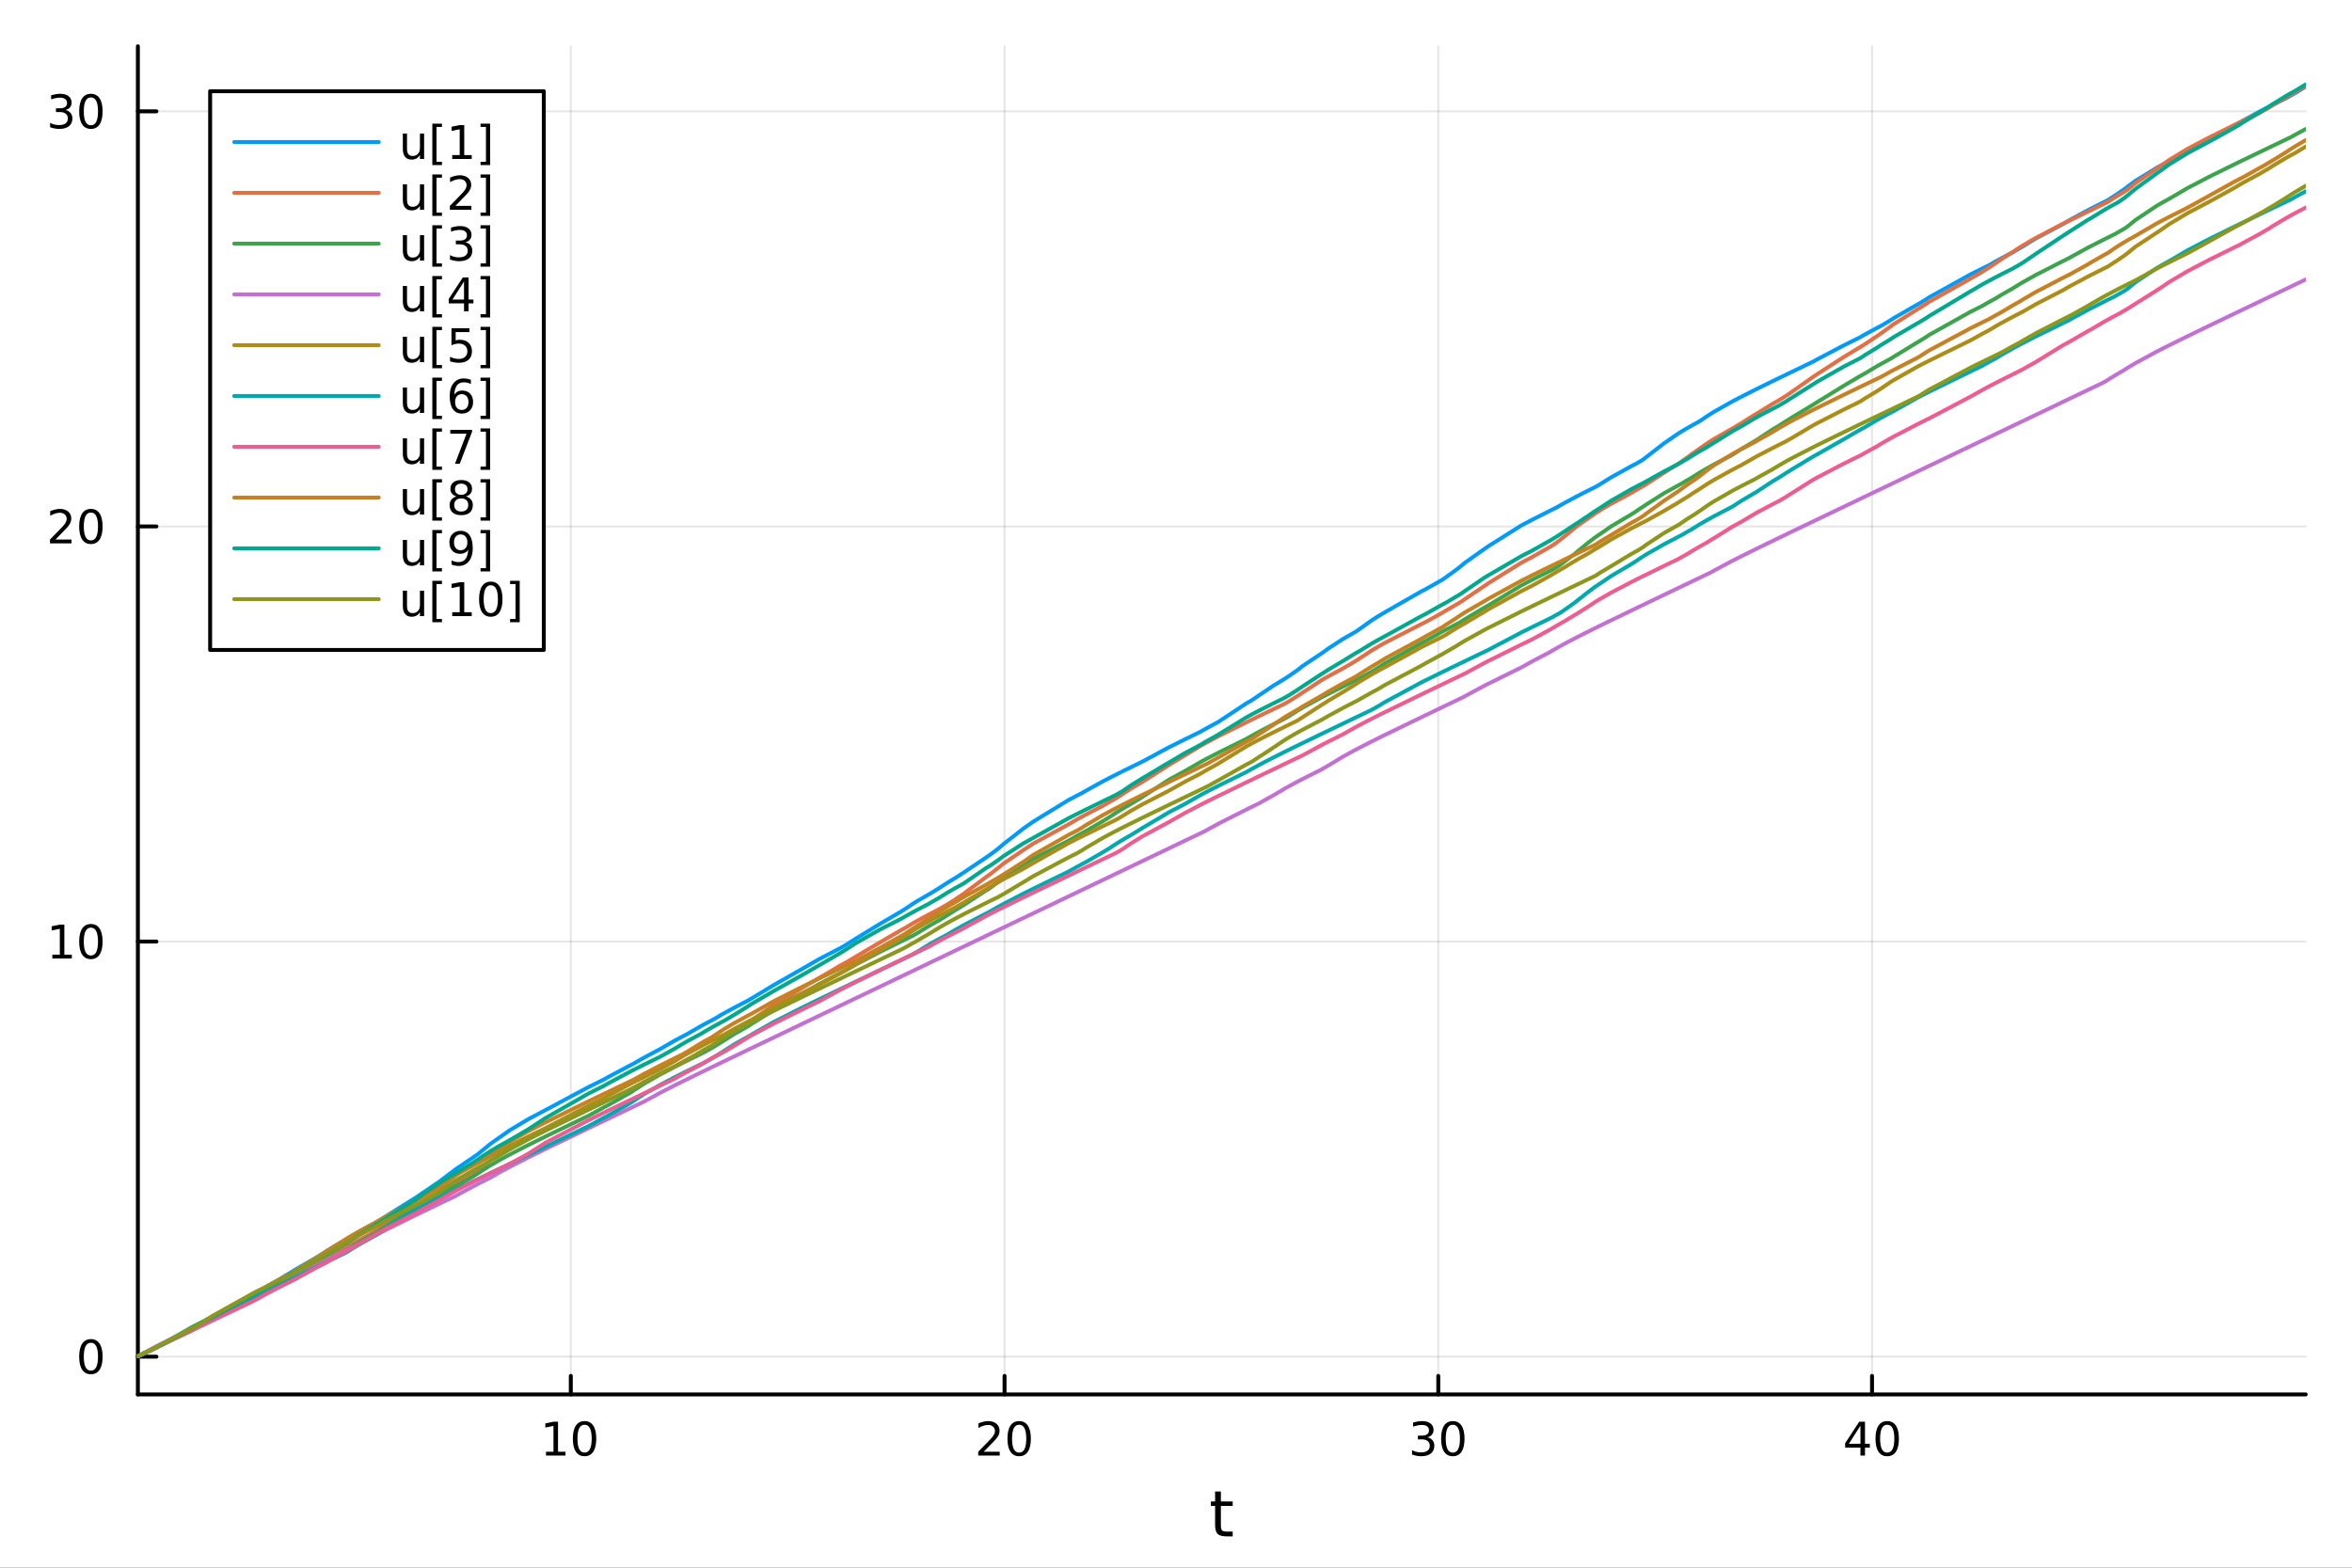 <?xml version="1.0" encoding="utf-8"?>
<svg xmlns="http://www.w3.org/2000/svg" xmlns:xlink="http://www.w3.org/1999/xlink" width="600" height="400" viewBox="0 0 2400 1600">
<rect x="0" y="0" width="2400" height="1600" fill="#333333" stroke="none"/>
<defs>
  <clipPath id="clip880">
    <rect x="0" y="0" width="2400" height="1600"/>
  </clipPath>
</defs>
<path clip-path="url(#clip880)" d="M0 1600 L2400 1600 L2400 0 L0 0  Z" fill="#ffffff" fill-rule="evenodd" fill-opacity="1"/>
<defs>
  <clipPath id="clip881">
    <rect x="480" y="0" width="1681" height="1600"/>
  </clipPath>
</defs>
<path clip-path="url(#clip880)" d="M140.696 1423.18 L2352.76 1423.18 L2352.76 47.244 L140.696 47.244  Z" fill="#ffffff" fill-rule="evenodd" fill-opacity="1"/>
<defs>
  <clipPath id="clip882">
    <rect x="140" y="47" width="2213" height="1377"/>
  </clipPath>
</defs>
<polyline clip-path="url(#clip882)" style="stroke:#000000; stroke-linecap:round; stroke-linejoin:round; stroke-width:2; stroke-opacity:0.1; fill:none" points="582.452,1423.18 582.452,47.244 "/>
<polyline clip-path="url(#clip882)" style="stroke:#000000; stroke-linecap:round; stroke-linejoin:round; stroke-width:2; stroke-opacity:0.1; fill:none" points="1025.05,1423.18 1025.05,47.244 "/>
<polyline clip-path="url(#clip882)" style="stroke:#000000; stroke-linecap:round; stroke-linejoin:round; stroke-width:2; stroke-opacity:0.1; fill:none" points="1467.64,1423.18 1467.64,47.244 "/>
<polyline clip-path="url(#clip882)" style="stroke:#000000; stroke-linecap:round; stroke-linejoin:round; stroke-width:2; stroke-opacity:0.1; fill:none" points="1910.24,1423.18 1910.24,47.244 "/>
<polyline clip-path="url(#clip880)" style="stroke:#000000; stroke-linecap:round; stroke-linejoin:round; stroke-width:4; stroke-opacity:1; fill:none" points="140.696,1423.18 2352.76,1423.18 "/>
<polyline clip-path="url(#clip880)" style="stroke:#000000; stroke-linecap:round; stroke-linejoin:round; stroke-width:4; stroke-opacity:1; fill:none" points="582.452,1423.18 582.452,1404.28 "/>
<polyline clip-path="url(#clip880)" style="stroke:#000000; stroke-linecap:round; stroke-linejoin:round; stroke-width:4; stroke-opacity:1; fill:none" points="1025.05,1423.18 1025.05,1404.28 "/>
<polyline clip-path="url(#clip880)" style="stroke:#000000; stroke-linecap:round; stroke-linejoin:round; stroke-width:4; stroke-opacity:1; fill:none" points="1467.64,1423.18 1467.64,1404.28 "/>
<polyline clip-path="url(#clip880)" style="stroke:#000000; stroke-linecap:round; stroke-linejoin:round; stroke-width:4; stroke-opacity:1; fill:none" points="1910.24,1423.18 1910.24,1404.28 "/>
<path clip-path="url(#clip880)" d="M557.14 1481.64 L564.779 1481.64 L564.779 1455.28 L556.469 1456.95 L556.469 1452.69 L564.733 1451.02 L569.409 1451.02 L569.409 1481.64 L577.047 1481.64 L577.047 1485.58 L557.14 1485.58 L557.14 1481.64 Z" fill="#000000" fill-rule="nonzero" fill-opacity="1" /><path clip-path="url(#clip880)" d="M596.492 1454.1 Q592.881 1454.1 591.052 1457.66 Q589.246 1461.2 589.246 1468.33 Q589.246 1475.44 591.052 1479.01 Q592.881 1482.55 596.492 1482.55 Q600.126 1482.55 601.932 1479.01 Q603.76 1475.44 603.76 1468.33 Q603.76 1461.2 601.932 1457.66 Q600.126 1454.1 596.492 1454.1 M596.492 1450.39 Q602.302 1450.39 605.357 1455 Q608.436 1459.58 608.436 1468.33 Q608.436 1477.06 605.357 1481.67 Q602.302 1486.25 596.492 1486.25 Q590.682 1486.25 587.603 1481.67 Q584.547 1477.06 584.547 1468.33 Q584.547 1459.58 587.603 1455 Q590.682 1450.39 596.492 1450.39 Z" fill="#000000" fill-rule="nonzero" fill-opacity="1" /><path clip-path="url(#clip880)" d="M1003.82 1481.64 L1020.14 1481.64 L1020.14 1485.58 L998.195 1485.58 L998.195 1481.64 Q1000.86 1478.89 1005.44 1474.26 Q1010.05 1469.61 1011.23 1468.27 Q1013.47 1465.74 1014.35 1464.01 Q1015.26 1462.25 1015.26 1460.56 Q1015.26 1457.8 1013.31 1456.07 Q1011.39 1454.33 1008.29 1454.33 Q1006.09 1454.33 1003.63 1455.09 Q1001.2 1455.86 998.427 1457.41 L998.427 1452.69 Q1001.25 1451.55 1003.7 1450.97 Q1006.16 1450.39 1008.2 1450.39 Q1013.57 1450.39 1016.76 1453.08 Q1019.95 1455.77 1019.95 1460.26 Q1019.95 1462.39 1019.14 1464.31 Q1018.36 1466.2 1016.25 1468.8 Q1015.67 1469.47 1012.57 1472.69 Q1009.47 1475.88 1003.82 1481.64 Z" fill="#000000" fill-rule="nonzero" fill-opacity="1" /><path clip-path="url(#clip880)" d="M1039.95 1454.1 Q1036.34 1454.1 1034.51 1457.66 Q1032.71 1461.2 1032.71 1468.33 Q1032.71 1475.44 1034.51 1479.01 Q1036.34 1482.55 1039.95 1482.55 Q1043.59 1482.55 1045.39 1479.01 Q1047.22 1475.44 1047.22 1468.33 Q1047.22 1461.2 1045.39 1457.66 Q1043.59 1454.1 1039.95 1454.1 M1039.95 1450.39 Q1045.76 1450.39 1048.82 1455 Q1051.9 1459.58 1051.9 1468.33 Q1051.9 1477.06 1048.82 1481.67 Q1045.76 1486.25 1039.95 1486.25 Q1034.14 1486.25 1031.07 1481.67 Q1028.01 1477.06 1028.01 1468.33 Q1028.01 1459.58 1031.07 1455 Q1034.14 1450.39 1039.95 1450.39 Z" fill="#000000" fill-rule="nonzero" fill-opacity="1" /><path clip-path="url(#clip880)" d="M1456.48 1466.95 Q1459.84 1467.66 1461.72 1469.93 Q1463.61 1472.2 1463.61 1475.53 Q1463.61 1480.65 1460.09 1483.45 Q1456.58 1486.25 1450.09 1486.25 Q1447.92 1486.25 1445.6 1485.81 Q1443.31 1485.39 1440.86 1484.54 L1440.86 1480.02 Q1442.8 1481.16 1445.12 1481.74 Q1447.43 1482.32 1449.96 1482.32 Q1454.35 1482.32 1456.65 1480.58 Q1458.96 1478.84 1458.96 1475.53 Q1458.96 1472.48 1456.81 1470.77 Q1454.68 1469.03 1450.86 1469.03 L1446.83 1469.03 L1446.83 1465.19 L1451.04 1465.19 Q1454.49 1465.19 1456.32 1463.82 Q1458.15 1462.43 1458.15 1459.84 Q1458.15 1457.18 1456.25 1455.77 Q1454.38 1454.33 1450.86 1454.33 Q1448.94 1454.33 1446.74 1454.75 Q1444.54 1455.16 1441.9 1456.04 L1441.9 1451.88 Q1444.56 1451.14 1446.88 1450.77 Q1449.22 1450.39 1451.28 1450.39 Q1456.6 1450.39 1459.7 1452.83 Q1462.8 1455.23 1462.8 1459.35 Q1462.8 1462.22 1461.16 1464.21 Q1459.52 1466.18 1456.48 1466.95 Z" fill="#000000" fill-rule="nonzero" fill-opacity="1" /><path clip-path="url(#clip880)" d="M1482.48 1454.1 Q1478.87 1454.1 1477.04 1457.66 Q1475.23 1461.2 1475.23 1468.33 Q1475.23 1475.44 1477.04 1479.01 Q1478.87 1482.55 1482.48 1482.55 Q1486.11 1482.55 1487.92 1479.01 Q1489.75 1475.44 1489.75 1468.33 Q1489.75 1461.2 1487.92 1457.66 Q1486.11 1454.1 1482.48 1454.1 M1482.48 1450.39 Q1488.29 1450.39 1491.34 1455 Q1494.42 1459.58 1494.42 1468.33 Q1494.42 1477.06 1491.34 1481.67 Q1488.29 1486.25 1482.48 1486.25 Q1476.67 1486.25 1473.59 1481.67 Q1470.53 1477.06 1470.53 1468.33 Q1470.53 1459.58 1473.59 1455 Q1476.67 1450.39 1482.48 1450.39 Z" fill="#000000" fill-rule="nonzero" fill-opacity="1" /><path clip-path="url(#clip880)" d="M1898.41 1455.09 L1886.6 1473.54 L1898.41 1473.54 L1898.41 1455.09 M1897.18 1451.02 L1903.06 1451.02 L1903.06 1473.54 L1907.99 1473.54 L1907.99 1477.43 L1903.06 1477.43 L1903.06 1485.58 L1898.41 1485.58 L1898.41 1477.43 L1882.81 1477.43 L1882.81 1472.92 L1897.18 1451.02 Z" fill="#000000" fill-rule="nonzero" fill-opacity="1" /><path clip-path="url(#clip880)" d="M1925.72 1454.1 Q1922.11 1454.1 1920.28 1457.66 Q1918.48 1461.2 1918.48 1468.33 Q1918.48 1475.44 1920.28 1479.01 Q1922.11 1482.55 1925.72 1482.55 Q1929.36 1482.55 1931.16 1479.01 Q1932.99 1475.44 1932.99 1468.33 Q1932.99 1461.2 1931.16 1457.66 Q1929.36 1454.1 1925.72 1454.1 M1925.72 1450.39 Q1931.53 1450.39 1934.59 1455 Q1937.67 1459.58 1937.67 1468.33 Q1937.67 1477.06 1934.59 1481.67 Q1931.53 1486.25 1925.72 1486.25 Q1919.91 1486.25 1916.83 1481.67 Q1913.78 1477.06 1913.78 1468.33 Q1913.78 1459.58 1916.83 1455 Q1919.91 1450.39 1925.72 1450.39 Z" fill="#000000" fill-rule="nonzero" fill-opacity="1" /><path clip-path="url(#clip880)" d="M1245.79 1522.27 L1245.79 1532.4 L1257.85 1532.4 L1257.85 1536.95 L1245.79 1536.95 L1245.79 1556.3 Q1245.79 1560.66 1246.96 1561.9 Q1248.17 1563.14 1251.83 1563.14 L1257.85 1563.14 L1257.85 1568.04 L1251.83 1568.04 Q1245.05 1568.04 1242.48 1565.53 Q1239.9 1562.98 1239.9 1556.3 L1239.9 1536.95 L1235.6 1536.95 L1235.6 1532.4 L1239.9 1532.4 L1239.9 1522.27 L1245.79 1522.27 Z" fill="#000000" fill-rule="nonzero" fill-opacity="1" /><polyline clip-path="url(#clip882)" style="stroke:#000000; stroke-linecap:round; stroke-linejoin:round; stroke-width:2; stroke-opacity:0.1; fill:none" points="140.696,1384.64 2352.76,1384.64 "/>
<polyline clip-path="url(#clip882)" style="stroke:#000000; stroke-linecap:round; stroke-linejoin:round; stroke-width:2; stroke-opacity:0.1; fill:none" points="140.696,960.969 2352.76,960.969 "/>
<polyline clip-path="url(#clip882)" style="stroke:#000000; stroke-linecap:round; stroke-linejoin:round; stroke-width:2; stroke-opacity:0.1; fill:none" points="140.696,537.298 2352.76,537.298 "/>
<polyline clip-path="url(#clip882)" style="stroke:#000000; stroke-linecap:round; stroke-linejoin:round; stroke-width:2; stroke-opacity:0.1; fill:none" points="140.696,113.628 2352.76,113.628 "/>
<polyline clip-path="url(#clip880)" style="stroke:#000000; stroke-linecap:round; stroke-linejoin:round; stroke-width:4; stroke-opacity:1; fill:none" points="140.696,1423.18 140.696,47.244 "/>
<polyline clip-path="url(#clip880)" style="stroke:#000000; stroke-linecap:round; stroke-linejoin:round; stroke-width:4; stroke-opacity:1; fill:none" points="140.696,1384.64 159.593,1384.64 "/>
<polyline clip-path="url(#clip880)" style="stroke:#000000; stroke-linecap:round; stroke-linejoin:round; stroke-width:4; stroke-opacity:1; fill:none" points="140.696,960.969 159.593,960.969 "/>
<polyline clip-path="url(#clip880)" style="stroke:#000000; stroke-linecap:round; stroke-linejoin:round; stroke-width:4; stroke-opacity:1; fill:none" points="140.696,537.298 159.593,537.298 "/>
<polyline clip-path="url(#clip880)" style="stroke:#000000; stroke-linecap:round; stroke-linejoin:round; stroke-width:4; stroke-opacity:1; fill:none" points="140.696,113.628 159.593,113.628 "/>
<path clip-path="url(#clip880)" d="M92.751 1370.44 Q89.14 1370.44 87.311 1374 Q85.506 1377.54 85.506 1384.67 Q85.506 1391.78 87.311 1395.35 Q89.14 1398.89 92.751 1398.89 Q96.385 1398.89 98.191 1395.35 Q100.02 1391.78 100.02 1384.67 Q100.02 1377.54 98.191 1374 Q96.385 1370.44 92.751 1370.44 M92.751 1366.73 Q98.561 1366.73 101.617 1371.34 Q104.696 1375.92 104.696 1384.67 Q104.696 1393.4 101.617 1398.01 Q98.561 1402.59 92.751 1402.59 Q86.941 1402.59 83.862 1398.01 Q80.807 1393.4 80.807 1384.67 Q80.807 1375.92 83.862 1371.34 Q86.941 1366.73 92.751 1366.73 Z" fill="#000000" fill-rule="nonzero" fill-opacity="1" /><path clip-path="url(#clip880)" d="M53.4 974.314 L61.038 974.314 L61.038 947.948 L52.728 949.615 L52.728 945.355 L60.992 943.689 L65.668 943.689 L65.668 974.314 L73.307 974.314 L73.307 978.249 L53.4 978.249 L53.4 974.314 Z" fill="#000000" fill-rule="nonzero" fill-opacity="1" /><path clip-path="url(#clip880)" d="M92.751 946.767 Q89.14 946.767 87.311 950.332 Q85.506 953.874 85.506 961.003 Q85.506 968.11 87.311 971.675 Q89.14 975.216 92.751 975.216 Q96.385 975.216 98.191 971.675 Q100.02 968.11 100.02 961.003 Q100.02 953.874 98.191 950.332 Q96.385 946.767 92.751 946.767 M92.751 943.064 Q98.561 943.064 101.617 947.67 Q104.696 952.254 104.696 961.003 Q104.696 969.73 101.617 974.337 Q98.561 978.92 92.751 978.92 Q86.941 978.92 83.862 974.337 Q80.807 969.73 80.807 961.003 Q80.807 952.254 83.862 947.67 Q86.941 943.064 92.751 943.064 Z" fill="#000000" fill-rule="nonzero" fill-opacity="1" /><path clip-path="url(#clip880)" d="M56.617 550.643 L72.936 550.643 L72.936 554.578 L50.992 554.578 L50.992 550.643 Q53.654 547.889 58.237 543.259 Q62.844 538.606 64.025 537.264 Q66.27 534.741 67.149 533.004 Q68.052 531.245 68.052 529.555 Q68.052 526.801 66.108 525.065 Q64.186 523.329 61.085 523.329 Q58.886 523.329 56.432 524.092 Q54.001 524.856 51.224 526.407 L51.224 521.685 Q54.048 520.551 56.501 519.972 Q58.955 519.393 60.992 519.393 Q66.362 519.393 69.557 522.079 Q72.751 524.764 72.751 529.255 Q72.751 531.384 71.941 533.305 Q71.154 535.204 69.048 537.796 Q68.469 538.467 65.367 541.685 Q62.265 544.879 56.617 550.643 Z" fill="#000000" fill-rule="nonzero" fill-opacity="1" /><path clip-path="url(#clip880)" d="M92.751 523.097 Q89.14 523.097 87.311 526.662 Q85.506 530.204 85.506 537.333 Q85.506 544.44 87.311 548.004 Q89.14 551.546 92.751 551.546 Q96.385 551.546 98.191 548.004 Q100.02 544.44 100.02 537.333 Q100.02 530.204 98.191 526.662 Q96.385 523.097 92.751 523.097 M92.751 519.393 Q98.561 519.393 101.617 524 Q104.696 528.583 104.696 537.333 Q104.696 546.06 101.617 550.666 Q98.561 555.25 92.751 555.25 Q86.941 555.25 83.862 550.666 Q80.807 546.06 80.807 537.333 Q80.807 528.583 83.862 524 Q86.941 519.393 92.751 519.393 Z" fill="#000000" fill-rule="nonzero" fill-opacity="1" /><path clip-path="url(#clip880)" d="M66.756 112.274 Q70.112 112.992 71.987 115.26 Q73.885 117.529 73.885 120.862 Q73.885 125.978 70.367 128.779 Q66.849 131.579 60.367 131.579 Q58.191 131.579 55.876 131.14 Q53.585 130.723 51.131 129.866 L51.131 125.353 Q53.075 126.487 55.39 127.066 Q57.705 127.644 60.228 127.644 Q64.626 127.644 66.918 125.908 Q69.233 124.172 69.233 120.862 Q69.233 117.806 67.08 116.093 Q64.95 114.357 61.131 114.357 L57.103 114.357 L57.103 110.515 L61.316 110.515 Q64.765 110.515 66.594 109.149 Q68.423 107.76 68.423 105.168 Q68.423 102.506 66.525 101.093 Q64.65 99.658 61.131 99.658 Q59.21 99.658 57.011 100.075 Q54.812 100.492 52.173 101.371 L52.173 97.205 Q54.835 96.464 57.15 96.094 Q59.487 95.723 61.548 95.723 Q66.872 95.723 69.974 98.154 Q73.075 100.561 73.075 104.681 Q73.075 107.552 71.432 109.543 Q69.788 111.51 66.756 112.274 Z" fill="#000000" fill-rule="nonzero" fill-opacity="1" /><path clip-path="url(#clip880)" d="M92.751 99.427 Q89.14 99.427 87.311 102.992 Q85.506 106.533 85.506 113.663 Q85.506 120.769 87.311 124.334 Q89.14 127.876 92.751 127.876 Q96.385 127.876 98.191 124.334 Q100.02 120.769 100.02 113.663 Q100.02 106.533 98.191 102.992 Q96.385 99.427 92.751 99.427 M92.751 95.723 Q98.561 95.723 101.617 100.33 Q104.696 104.913 104.696 113.663 Q104.696 122.39 101.617 126.996 Q98.561 131.579 92.751 131.579 Q86.941 131.579 83.862 126.996 Q80.807 122.39 80.807 113.663 Q80.807 104.913 83.862 100.33 Q86.941 95.723 92.751 95.723 Z" fill="#000000" fill-rule="nonzero" fill-opacity="1" /><polyline clip-path="url(#clip882)" style="stroke:#009af9; stroke-linecap:round; stroke-linejoin:round; stroke-width:4; stroke-opacity:1; fill:none" points="140.696,1384.24 140.696,1384.24 158.553,1375.69 159.274,1375.35 162.938,1373.59 195.794,1356.23 197.473,1355.23 204.188,1350.84 211.889,1346.17 217.313,1343.06 260.079,1319.2 270.343,1314.07 270.804,1313.85 275.116,1311.34 281.413,1307.83 297.177,1298.42 297.362,1298.3 298.111,1297.81 300.328,1296.4 321.291,1284.29 329.064,1279.55 332.9,1276.99 346.677,1268.63 352.639,1265.3 353.054,1265.07 355.048,1263.8 356.19,1263.08 366.14,1257.17 376.982,1251.2 382.299,1248.39 383.116,1247.89 385.084,1246.69 390.469,1243.53 391.317,1242.96 395.979,1239.95 421.869,1223.81 423.309,1222.88 425.169,1221.7 433.155,1216.25 446.106,1207.44 447.448,1206.61 447.542,1206.54 448.86,1205.61 451.617,1203.47 465.581,1192.91 469.44,1190.35 482.394,1181.57 487.563,1177.98 488.144,1177.54 492.218,1174.19 500.283,1167.57 509.889,1160.76 519.563,1153.94 538.55,1142.55 539.107,1142.24 556.252,1133.15 600.826,1109.32 616.264,1101.73 620.93,1099.06 643.892,1086.86 644.223,1086.7 646.972,1085.3 657.201,1079.41 673.379,1070.79 688.306,1062.2 696.464,1057.84 700.964,1055.49 715.574,1047.07 718.675,1045.38 725.858,1041.58 728.185,1040.37 728.45,1040.21 737.056,1035.14 739.285,1033.88 749.353,1028.4 763.218,1021.23 765.037,1020.14 766.918,1019.04 789.508,1005.39 820.411,987.806 835.783,978.928 858.536,967.064 863.671,964.055 873.137,958.053 898.338,942.677 919.939,930.045 921.8,928.872 923.049,928.097 930.809,922.856 934.366,920.614 935.578,919.868 947.734,912.812 949.564,911.801 958.476,906.317 967.215,900.641 973.978,896.592 983.208,890.678 983.916,890.181 986.653,888.307 1005.93,875.355 1009.38,873.009 1009.47,872.939 1014.23,869.465 1018.97,865.82 1020.13,864.865 1024.34,861.19 1043.8,846.008 1044.51,845.466 1054.42,838.528 1090.33,816.517 1099.12,811.922 1103.96,809.447 1107.75,807.202 1124.76,797.81 1132.88,793.592 1138.49,790.74 1143.9,788.025 1146.9,786.534 1154.08,782.988 1165.64,777.339 1165.78,777.27 1192.81,762.72 1208.4,754.917 1225.19,746.705 1229.36,744.315 1232.15,742.756 1242.37,737.251 1244.58,735.896 1245.32,735.376 1272,717.745 1276.36,715.291 1279.14,713.508 1284.74,709.598 1289.77,706.324 1298.61,700.274 1298.64,700.259 1310.42,693.095 1315.34,689.885 1323.08,684.54 1324.6,683.417 1329.43,679.583 1348.42,666.903 1349.09,666.504 1350.42,665.597 1355.16,662.069 1370.22,652.264 1382.28,645.369 1385.26,643.482 1387.54,641.87 1399.67,633.141 1406.16,629.022 1406.94,628.541 1413.37,624.74 1450.21,603.644 1454.97,601.208 1471.65,591.757 1472.37,591.304 1475.4,589.162 1485.92,581.53 1488.13,579.868 1491.63,577.04 1492.91,575.928 1494.78,574.355 1515,560.076 1518.5,557.638 1518.74,557.479 1552.35,536.308 1563.65,530.331 1581.01,521.557 1582.42,520.858 1583.82,520.167 1588.51,517.853 1591.38,516.191 1594.18,514.6 1596.89,513.09 1599.58,511.611 1607.41,507.435 1608.36,506.936 1609.83,506.168 1616.73,502.62 1619.57,501.18 1627.34,497.287 1628.67,496.628 1632.8,494.222 1634.2,493.293 1644.06,487.162 1664.09,476.07 1668.37,473.842 1670.07,472.963 1675.82,469.55 1677.29,468.57 1678.23,467.861 1679.9,466.471 1698.19,452.329 1712.41,442.531 1713.29,441.977 1713.34,441.95 1715.76,440.463 1722.15,436.687 1726.43,434.26 1728.94,432.872 1733.33,430.488 1735.54,429.106 1741.58,424.974 1745.43,422.495 1749.42,420.037 1767.11,410.04 1768.97,409.051 1776.78,404.973 1790.71,397.928 1791.42,397.573 1794.1,396.246 1808.45,389.198 1815.23,385.906 1815.28,385.878 1822.39,382.436 1826.72,380.345 1828.45,379.514 1850.12,369.092 1853.58,367.127 1881.17,352.612 1897.34,344.597 1899.35,343.428 1902.79,341.47 1914.89,334.901 1920.09,332.184 1928.15,327.42 1932.06,324.875 1956.32,310.928 1957.85,310.121 1959.65,309.008 1964.68,306 1968.51,303.45 2010.93,279.939 2022.37,274.24 2029.16,270.904 2036.45,266.75 2042.08,263.677 2054.13,257.354 2060.89,253.358 2062.01,252.717 2063.72,251.749 2076.72,243.757 2078.31,242.844 2105.06,228.593 2110.99,225.113 2111.78,224.662 2112.27,224.381 2130.04,214.789 2134.62,212.43 2146.72,206.333 2149.06,205.175 2150.64,204.391 2151.15,204.095 2157.79,199.74 2159.94,198.401 2163.43,195.974 2166.32,194.052 2166.66,193.831 2166.94,193.621 2168.97,192.136 2169.68,191.562 2170.21,191.142 2172.53,189.325 2172.95,189.005 2178.9,184.69 2179.26,184.441 2200.79,171.218 2204.83,168.989 2213.55,164.337 2232.1,154.895 2253.34,143.152 2254.3,142.653 2280.39,128.051 2286.22,124.554 2289.44,122.694 2306.91,113.226 2309.96,111.648 2315.51,108.812 2320.04,106.528 2333.74,99.738 2337.7,97.449 2342,95.036 2352.51,88.581 2352.76,88.439 "/>
<polyline clip-path="url(#clip882)" style="stroke:#e26f46; stroke-linecap:round; stroke-linejoin:round; stroke-width:4; stroke-opacity:1; fill:none" points="140.696,1384.24 140.696,1384.24 158.553,1375.69 159.274,1375.35 162.938,1373.59 195.794,1356.23 197.473,1355.39 204.188,1352.06 211.889,1348.28 217.313,1345.63 260.079,1325.01 270.343,1319.3 270.804,1319.05 275.116,1316.38 281.413,1312.66 297.177,1304.03 297.362,1303.94 298.111,1303.54 300.328,1302.39 321.291,1291.8 329.064,1287.97 332.9,1285.76 346.677,1277.26 352.639,1273.89 353.054,1273.66 355.048,1272.56 356.19,1271.94 366.14,1265.89 376.982,1259.82 382.299,1256.53 383.116,1256.04 385.084,1254.87 390.469,1251.31 391.317,1250.77 395.979,1247.89 421.869,1233.58 423.309,1232.7 425.169,1231.42 433.155,1226.23 446.106,1218.63 447.448,1217.89 447.542,1217.83 448.86,1217.11 451.617,1215.61 465.581,1207.29 469.44,1205.15 482.394,1197.32 487.563,1193.98 488.144,1193.56 492.218,1190.37 500.283,1184.63 509.889,1178.53 519.563,1172.92 538.55,1162.8 539.107,1162.51 556.252,1153.91 600.826,1132.28 616.264,1124.87 620.93,1122.63 643.892,1111.63 644.223,1111.47 646.972,1109.91 657.201,1104.32 673.379,1095.96 688.306,1088.54 696.464,1083.89 700.964,1081.43 715.574,1073.78 718.675,1072.2 725.858,1068.01 728.185,1066.7 728.45,1066.55 737.056,1061.18 739.285,1059.66 749.353,1052.5 763.218,1043.97 765.037,1042.76 766.918,1041.37 789.508,1025.63 820.411,1007.16 835.783,998.139 858.536,984.82 863.671,982.083 873.137,976.442 898.338,961.526 919.939,949.029 921.8,948.033 923.049,947.369 930.809,942.693 934.366,940.651 935.578,939.967 947.734,933.369 949.564,932.408 958.476,927.817 967.215,922.73 973.978,918.442 983.208,912.3 983.916,911.79 986.653,909.62 1005.93,895.361 1009.38,892.879 1009.47,892.806 1014.23,889.177 1018.97,885.407 1020.13,884.534 1024.34,881.121 1043.8,867.911 1044.51,867.413 1054.42,860.964 1090.33,841.349 1099.12,836.252 1103.96,833.575 1107.75,831.534 1124.76,822.726 1132.88,818.012 1138.49,814.91 1143.9,811.547 1146.9,809.492 1154.08,804.867 1165.64,798.074 1165.78,797.98 1192.81,780.776 1208.4,771.341 1225.19,761.155 1229.36,758.83 1232.15,757.308 1242.37,751.906 1244.58,750.768 1245.32,750.386 1272,737.08 1276.36,734.956 1279.14,733.602 1284.74,730.884 1289.77,728.451 1298.61,724.183 1298.64,724.172 1310.42,718.505 1315.34,715.72 1323.08,710.877 1324.6,709.974 1329.43,706.748 1348.42,694.283 1349.09,693.889 1350.42,693.114 1355.16,690.408 1370.22,682.299 1382.28,675.245 1385.26,673.331 1387.54,671.907 1399.67,663.912 1406.16,660.048 1406.94,659.593 1413.37,655.974 1450.21,637.035 1454.97,634.695 1471.65,625.46 1472.37,625.012 1475.4,623.166 1485.92,617.095 1488.13,615.878 1491.63,613.669 1492.91,612.761 1494.78,611.465 1515,597.797 1518.5,595.42 1518.74,595.264 1552.35,574.363 1563.65,568.416 1581.01,558.515 1582.42,557.758 1583.82,556.882 1588.51,553.624 1591.38,551.477 1594.18,549.217 1596.89,547.135 1599.58,544.91 1607.41,538.388 1608.36,537.656 1609.83,536.547 1616.73,531.67 1619.57,529.792 1627.34,524.328 1628.67,523.451 1632.8,520.806 1634.2,519.936 1644.06,514.126 1664.09,503.376 1668.37,500.817 1670.07,499.822 1675.82,496.565 1677.29,495.754 1678.23,495.237 1679.9,494.167 1698.19,482.319 1712.41,473.367 1713.29,472.767 1713.34,472.738 1715.76,471.134 1722.15,466.572 1726.43,463.359 1728.94,461.577 1733.33,458.603 1735.54,456.964 1741.58,452.756 1745.43,450.238 1749.42,447.747 1767.11,437.656 1768.97,436.66 1776.78,431.932 1790.71,423.178 1791.42,422.761 1794.1,421.219 1808.45,412.362 1815.23,408.548 1815.28,408.517 1822.39,404.093 1826.72,401.164 1828.45,399.884 1850.12,384.679 1853.58,382.298 1881.17,364.52 1897.34,354.723 1899.35,353.595 1902.79,351.393 1914.89,343.322 1920.09,339.728 1928.15,333.954 1932.06,331.037 1956.32,315.808 1957.85,314.958 1959.65,313.799 1964.68,310.677 1968.51,308.057 2010.93,284.23 2022.37,277.654 2029.16,273.416 2036.45,268.556 2042.08,264.603 2054.13,257.001 2060.89,252.54 2062.01,251.835 2063.72,250.775 2076.72,243.215 2078.31,242.34 2105.06,228.443 2110.99,225.495 2111.78,225.105 2112.27,224.862 2130.04,216.173 2134.62,213.952 2146.72,208.106 2149.06,206.982 2150.64,206.22 2151.15,205.93 2157.79,201.648 2159.94,200.329 2163.43,198.239 2166.32,196.558 2166.66,196.364 2166.94,196.202 2168.97,194.863 2169.68,194.403 2170.21,194.065 2172.53,192.379 2172.95,192.042 2178.9,187.011 2179.26,186.725 2200.79,172.08 2204.83,169.354 2213.55,163.204 2232.1,152 2253.34,140.737 2254.3,140.25 2280.39,127.311 2286.22,124.476 2289.44,122.913 2306.91,114.482 2309.96,112.743 2315.51,109.664 2320.04,106.83 2333.74,98.922 2337.7,96.767 2342,94.101 2352.51,87.999 2352.76,87.863 "/>
<polyline clip-path="url(#clip882)" style="stroke:#3da44d; stroke-linecap:round; stroke-linejoin:round; stroke-width:4; stroke-opacity:1; fill:none" points="140.696,1384.24 140.696,1384.24 158.553,1375.69 159.274,1375.28 162.938,1373.21 195.794,1354.5 197.473,1353.64 204.188,1350.21 211.889,1346.35 217.313,1343.66 260.079,1322.91 270.343,1317.98 270.804,1317.71 275.116,1315.28 281.413,1311.84 297.177,1303.63 297.362,1303.53 298.111,1303.15 300.328,1302.03 321.291,1291.66 329.064,1287.88 332.9,1286.02 346.677,1279.36 352.639,1276.49 353.054,1276.26 355.048,1275.12 356.19,1274.37 366.14,1268.21 376.982,1262.06 382.299,1259.2 383.116,1258.76 385.084,1257.54 390.469,1253.86 391.317,1253.31 395.979,1249.94 421.869,1234.22 423.309,1233.3 425.169,1232.14 433.155,1227.37 446.106,1220.21 447.448,1219.49 447.542,1219.44 448.86,1218.75 451.617,1217.3 465.581,1210.18 469.44,1208.25 482.394,1200.93 487.563,1197.71 488.144,1197.31 492.218,1194.55 500.283,1189.48 509.889,1183.91 519.563,1178.64 538.55,1168.89 539.107,1168.61 556.252,1160.14 600.826,1138.62 616.264,1130.15 620.93,1127.71 643.892,1114.8 644.223,1114.59 646.972,1112.66 657.201,1106.05 673.379,1096.8 688.306,1088.96 696.464,1084.84 700.964,1082.59 715.574,1075.4 718.675,1073.89 725.858,1069.82 728.185,1068.54 728.45,1068.39 737.056,1063.11 739.285,1061.61 749.353,1055.29 763.218,1047.43 765.037,1046.29 766.918,1044.95 789.508,1030.99 820.411,1013.27 835.783,1004.37 858.536,992.492 863.671,989.921 873.137,984.501 898.338,971.307 919.939,960.636 921.8,959.728 923.049,959.121 930.809,955.355 934.366,953.32 935.578,952.638 947.734,945.161 949.564,944.105 958.476,939.148 967.215,933.819 973.978,929.401 983.208,923.857 983.916,923.383 986.653,921.589 1005.93,908.992 1009.38,906.99 1009.47,906.928 1014.23,903.436 1018.97,899.776 1020.13,898.926 1024.34,895.589 1043.8,882.59 1044.51,882.164 1054.42,876.508 1090.33,858.019 1099.12,853.013 1103.96,850.373 1107.75,848.355 1124.76,838.478 1132.88,833.48 1138.49,829.761 1143.9,826.393 1146.9,824.604 1154.08,820.488 1165.64,813.372 1165.78,813.275 1192.81,795.743 1208.4,787.309 1225.19,777.643 1229.36,775.397 1232.15,773.92 1242.37,768.642 1244.58,767.524 1245.32,767.148 1272,753.972 1276.36,751.48 1279.14,749.926 1284.74,746.873 1289.77,744.204 1298.61,739.632 1298.64,739.62 1310.42,733.698 1315.34,730.839 1323.08,725.911 1324.6,724.994 1329.43,722.147 1348.42,711.794 1349.09,711.446 1350.42,710.759 1355.16,708.327 1370.22,700.784 1382.28,694.864 1385.26,693.414 1387.54,692.305 1399.67,685.536 1406.16,681.56 1406.94,681.093 1413.37,676.861 1450.21,656.445 1454.97,654.039 1471.65,644.656 1472.37,644.272 1475.4,642.671 1485.92,637.236 1488.13,636.117 1491.63,634.047 1492.91,633.185 1494.78,631.95 1515,619.969 1518.5,618.068 1518.74,617.919 1552.35,597.523 1563.65,591.633 1581.01,582.93 1582.42,582.235 1583.82,581.547 1588.51,578.838 1591.38,576.974 1594.18,574.956 1596.89,572.838 1599.58,570.823 1607.41,564.785 1608.36,564.013 1609.83,562.706 1616.73,557.065 1619.57,554.679 1627.34,548.746 1628.67,547.804 1632.8,544.979 1634.2,544.056 1644.06,537.191 1664.09,525.321 1668.37,522.628 1670.07,521.429 1675.82,517.591 1677.29,516.654 1678.23,516.061 1679.9,514.863 1698.19,503.289 1712.41,495.443 1713.29,494.974 1713.34,494.951 1715.76,493.679 1722.15,489.839 1726.43,487.378 1728.94,485.746 1733.33,482.997 1735.54,481.657 1741.58,478.128 1745.43,475.957 1749.42,473.766 1767.11,464.511 1768.97,463.401 1776.78,458.28 1790.71,450.082 1791.42,449.686 1794.1,447.973 1808.45,438.48 1815.23,434.482 1815.28,434.449 1822.39,429.885 1826.72,427.267 1828.45,426.094 1850.12,413.041 1853.58,410.848 1881.17,393.859 1897.34,384.228 1899.35,383.112 1902.79,381.236 1914.89,373.978 1920.09,371.063 1928.15,366.717 1932.06,364.326 1956.32,349.5 1957.85,348.663 1959.65,347.519 1964.68,344.433 1968.51,341.835 2010.93,318.108 2022.37,312.393 2029.16,308.491 2036.45,304.49 2042.08,301.029 2054.13,294.143 2060.89,289.942 2062.01,289.273 2063.72,288.265 2076.72,280.99 2078.31,280.14 2105.06,266.475 2110.99,263.551 2111.78,263.089 2112.27,262.802 2130.04,253.049 2134.62,250.666 2146.72,244.525 2149.06,243.361 2150.64,242.573 2151.15,242.323 2157.79,239.041 2159.94,237.791 2163.43,235.798 2166.32,234.187 2166.66,234.001 2166.94,233.845 2168.97,232.548 2169.68,232.103 2170.21,231.725 2172.53,229.875 2172.95,229.55 2178.9,224.665 2179.26,224.387 2200.79,210.034 2204.83,207.691 2213.55,202.853 2232.1,191.99 2253.34,180.887 2254.3,180.404 2280.39,167.531 2286.22,164.703 2289.44,163.143 2306.91,154.722 2309.96,153.257 2315.51,150.589 2320.04,148.415 2333.74,141.846 2337.7,139.947 2342,137.511 2352.51,131.816 2352.76,131.688 "/>
<polyline clip-path="url(#clip882)" style="stroke:#c271d2; stroke-linecap:round; stroke-linejoin:round; stroke-width:4; stroke-opacity:1; fill:none" points="140.696,1384.24 140.696,1384.24 158.553,1374.52 159.274,1374.14 162.938,1372.25 195.794,1355.92 197.473,1355.11 204.188,1351.85 211.889,1348.13 217.313,1345.52 260.079,1324.99 270.343,1320.07 270.804,1319.85 275.116,1317.79 281.413,1314.25 297.177,1305.89 297.362,1305.79 298.111,1305.34 300.328,1304.01 321.291,1292.43 329.064,1288.42 332.9,1286.47 346.677,1279.61 352.639,1276.68 353.054,1276.48 355.048,1275.5 356.19,1274.95 366.14,1270.11 376.982,1264.05 382.299,1261.21 383.116,1260.78 385.084,1259.75 390.469,1256.97 391.317,1256.53 395.979,1254.16 421.869,1241.37 423.309,1240.67 425.169,1239.77 433.155,1235.9 446.106,1229.65 447.448,1229 447.542,1228.96 448.86,1228.32 451.617,1227 465.581,1220.29 469.44,1218.1 482.394,1211.11 487.563,1208.42 488.144,1208.12 492.218,1206.04 500.283,1201.99 509.889,1196.49 519.563,1191.27 538.55,1181.56 539.107,1181.28 556.252,1172.84 600.826,1151.33 616.264,1143.92 620.93,1141.69 643.892,1130.69 644.223,1130.53 646.972,1129.22 657.201,1124.32 673.379,1115.48 688.306,1107.83 696.464,1103.77 700.964,1101.55 715.574,1094.41 718.675,1092.91 725.858,1089.43 728.185,1088.31 728.45,1088.18 737.056,1084.04 739.285,1082.96 749.353,1078.13 763.218,1071.47 765.037,1070.6 766.918,1069.7 789.508,1058.88 820.411,1044.08 835.783,1036.73 858.536,1025.84 863.671,1023.38 873.137,1018.85 898.338,1006.79 919.939,996.447 921.8,995.556 923.049,994.959 930.809,991.244 934.366,989.542 935.578,988.962 947.734,983.144 949.564,982.268 958.476,978.002 967.215,973.82 973.978,970.583 983.208,966.165 983.916,965.826 986.653,964.516 1005.93,955.29 1009.38,953.637 1009.47,953.593 1014.23,951.318 1018.97,949.047 1020.13,948.493 1024.34,946.477 1043.8,937.167 1044.51,936.825 1054.42,932.083 1090.33,914.895 1099.12,910.689 1103.96,908.37 1107.75,906.559 1124.76,898.414 1132.88,894.527 1138.49,891.843 1143.9,889.253 1146.9,887.82 1154.08,884.383 1165.64,878.851 1165.78,878.783 1192.81,865.846 1208.4,858.384 1225.19,850.349 1229.36,848.35 1232.15,846.764 1242.37,841.182 1244.58,840.016 1245.32,839.624 1272,826.132 1276.36,823.994 1279.14,822.632 1284.74,819.9 1289.77,817.028 1298.61,812.192 1298.64,812.18 1310.42,805.162 1315.34,802.416 1323.08,798.245 1324.6,797.448 1329.43,794.932 1348.42,785.362 1349.09,784.968 1350.42,784.194 1355.16,781.489 1370.22,772.339 1382.28,765.726 1385.26,764.156 1387.54,762.966 1399.67,756.772 1406.16,753.535 1406.94,753.144 1413.37,749.973 1450.21,732.11 1454.97,729.82 1471.65,721.813 1472.37,721.468 1475.4,720.018 1485.92,714.974 1488.13,713.916 1491.63,712.241 1492.91,711.627 1494.78,710.559 1515,699.71 1518.5,697.919 1518.74,697.8 1552.35,681.195 1563.65,674.883 1581.01,665.836 1582.42,664.992 1583.82,664.166 1588.51,661.456 1591.38,659.849 1594.18,658.304 1596.89,656.834 1599.58,655.39 1607.41,651.294 1608.36,650.804 1609.83,650.047 1616.73,646.545 1619.57,645.119 1627.34,641.26 1628.67,640.605 1632.8,638.572 1634.2,637.885 1644.06,633.081 1664.09,623.399 1668.37,621.339 1670.07,620.518 1675.82,617.757 1677.29,617.053 1678.23,616.601 1679.9,615.796 1698.19,607.026 1712.41,600.214 1713.29,599.79 1713.34,599.769 1715.76,598.611 1722.15,595.55 1726.43,593.498 1728.94,592.298 1733.33,590.197 1735.54,589.139 1741.58,586.248 1745.43,584.403 1749.42,582.144 1767.11,572.702 1768.97,571.749 1776.78,567.795 1790.71,560.886 1791.42,560.537 1794.1,559.226 1808.45,552.242 1815.23,548.969 1815.28,548.942 1822.39,545.514 1826.72,543.429 1828.45,542.6 1850.12,532.196 1853.58,530.539 1881.17,517.322 1897.34,509.578 1899.35,508.615 1902.79,506.968 1914.89,501.179 1920.09,498.687 1928.15,494.829 1932.06,492.96 1956.32,481.346 1957.85,480.617 1959.65,479.755 1964.68,477.348 1968.51,475.511 2010.93,455.211 2022.37,449.735 2029.16,446.486 2036.45,442.995 2042.08,440.303 2054.13,434.533 2060.89,431.296 2062.01,430.76 2063.72,429.942 2076.72,423.721 2078.31,422.962 2105.06,410.158 2110.99,407.32 2111.78,406.942 2112.27,406.706 2130.04,398.203 2134.62,396.01 2146.72,390.216 2149.06,388.887 2150.64,387.851 2151.15,387.526 2157.79,383.396 2159.94,382.117 2163.43,380.084 2166.32,378.444 2166.66,378.222 2166.94,378.038 2168.97,376.728 2169.68,376.278 2170.21,375.948 2172.53,374.503 2172.95,374.246 2178.9,370.707 2179.26,370.499 2200.79,358.817 2204.83,356.744 2213.55,352.346 2232.1,343.202 2253.34,332.908 2254.3,332.446 2280.39,319.906 2286.22,317.112 2289.44,315.568 2306.91,307.2 2309.96,305.741 2315.51,303.082 2320.04,300.913 2333.74,294.356 2337.7,292.459 2342,290.399 2352.51,285.368 2352.76,285.251 "/>
<polyline clip-path="url(#clip882)" style="stroke:#ac8d18; stroke-linecap:round; stroke-linejoin:round; stroke-width:4; stroke-opacity:1; fill:none" points="140.696,1384.24 140.696,1384.24 158.553,1375.69 159.274,1375.35 162.938,1373.59 195.794,1357.87 197.473,1356.91 204.188,1353.18 211.889,1349.07 217.313,1346.25 260.079,1323.28 270.343,1317.43 270.804,1317.18 275.116,1314.46 281.413,1310.7 297.177,1300.91 297.362,1300.8 298.111,1300.37 300.328,1299.11 321.291,1287.94 329.064,1284 332.9,1281.75 346.677,1273.15 352.639,1269.74 353.054,1269.51 355.048,1268.22 356.19,1267.5 366.14,1260.76 376.982,1254.22 382.299,1250.76 383.116,1250.25 385.084,1249.04 390.469,1245.82 391.317,1245.25 395.979,1242.21 421.869,1225.97 423.309,1225.17 425.169,1223.98 433.155,1218.48 446.106,1210.56 447.448,1209.79 447.542,1209.74 448.86,1208.99 451.617,1207.45 465.581,1198.99 469.44,1196.82 482.394,1189.86 487.563,1187.19 488.144,1186.9 492.218,1184.47 500.283,1179.88 509.889,1174.71 519.563,1169.7 538.55,1160.21 539.107,1159.94 556.252,1151.58 600.826,1128.3 616.264,1120.76 620.93,1118.09 643.892,1105.92 644.223,1105.75 646.972,1104.36 657.201,1099.25 673.379,1091.33 688.306,1083.06 696.464,1078.14 700.964,1075.57 715.574,1067.68 718.675,1066.07 725.858,1062.4 728.185,1061.23 728.45,1061.09 737.056,1056.8 739.285,1055.7 749.353,1049.99 763.218,1042.63 765.037,1041.69 766.918,1040.73 789.508,1028.12 820.411,1012.56 835.783,1005.08 858.536,992.744 863.671,989.682 873.137,984.345 898.338,969.817 919.939,957.434 921.8,956.272 923.049,955.505 930.809,950.302 934.366,948.074 935.578,947.333 947.734,940.308 949.564,939.301 958.476,934.532 967.215,930.018 973.978,926.601 983.208,921.289 983.916,920.895 986.653,919.144 1005.93,907.97 1009.38,905.808 1009.47,905.752 1014.23,902.897 1018.97,900.159 1020.13,899.505 1024.34,897.168 1043.8,886.962 1044.51,886.532 1054.42,880.828 1090.33,860.572 1099.12,856.118 1103.96,853.7 1107.75,851.825 1124.76,843.496 1132.88,839.559 1138.49,836.85 1143.9,833.783 1146.9,831.863 1154.08,827.496 1165.64,820.976 1165.78,820.899 1192.81,806.953 1208.4,798.207 1225.19,789.504 1229.36,787.04 1232.15,785.439 1242.37,779.817 1244.58,778.443 1245.32,777.987 1272,761.669 1276.36,759.316 1279.14,757.837 1284.74,754.91 1289.77,752.33 1298.61,747.872 1298.64,747.861 1310.42,742.034 1315.34,739.626 1323.08,735.856 1324.6,734.982 1329.43,731.837 1348.42,719.563 1349.09,719.173 1350.42,718.406 1355.16,715.316 1370.22,706.414 1382.28,699.018 1385.26,697.045 1387.54,695.581 1399.67,688.323 1406.16,684.716 1406.94,684.287 1413.37,680.851 1450.21,660.635 1454.97,658.238 1471.65,649.997 1472.37,649.577 1475.4,647.84 1485.92,641.25 1488.13,639.951 1491.63,637.94 1492.91,637.216 1494.78,636.17 1515,624.199 1518.5,621.988 1518.74,621.843 1552.35,603.346 1563.65,597.668 1581.01,587.988 1582.42,587.242 1583.82,586.377 1588.51,583.555 1591.38,581.889 1594.18,580.294 1596.89,578.781 1599.58,577.057 1607.41,572.316 1608.36,571.762 1609.83,570.911 1616.73,567.044 1619.57,565.498 1627.34,560.752 1628.67,559.974 1632.8,557.603 1634.2,556.685 1644.06,550.61 1664.09,539.58 1668.37,537.359 1670.07,536.482 1675.82,533.561 1677.29,532.823 1678.23,532.35 1679.9,531.509 1698.19,521.296 1712.41,512.947 1713.29,512.374 1713.34,512.346 1715.76,510.808 1722.15,506.922 1726.43,504.064 1728.94,502.46 1733.33,499.753 1735.54,498.23 1741.58,494.284 1745.43,491.901 1749.42,489.526 1767.11,479.759 1768.97,478.785 1776.78,474.758 1790.71,466.779 1791.42,466.391 1794.1,464.946 1808.45,457.463 1815.23,454.045 1815.28,454.017 1822.39,450.478 1826.72,447.965 1828.45,446.988 1850.12,434.116 1853.58,432.245 1881.17,418.123 1897.34,410.19 1899.35,409.027 1902.79,406.774 1914.89,399.467 1920.09,396.093 1928.15,390.573 1932.06,388.092 1956.32,374.367 1957.85,373.568 1959.65,372.629 1964.68,370.037 1968.51,368.084 2010.93,347.263 2022.37,340.896 2029.16,337.299 2036.45,332.941 2042.08,329.751 2054.13,323.258 2060.89,319.758 2062.01,319.185 2063.72,318.316 2076.72,310.866 2078.31,310.001 2105.06,296.193 2110.99,292.756 2111.78,292.31 2112.27,292.033 2130.04,282.515 2134.62,280.168 2146.72,274.092 2149.06,272.937 2150.64,272.155 2151.15,271.859 2157.79,267.51 2159.94,266.173 2163.43,263.748 2166.32,261.828 2166.66,261.607 2166.94,261.397 2168.97,259.914 2169.68,259.34 2170.21,258.92 2172.53,257.104 2172.95,256.744 2178.9,251.941 2179.26,251.667 2200.79,237.475 2204.83,234.795 2213.55,228.719 2232.1,217.603 2253.34,206.381 2254.3,205.895 2280.39,191.507 2286.22,188.032 2289.44,186.181 2306.91,176.748 2309.96,174.902 2315.51,171.662 2320.04,168.724 2333.74,160.603 2337.7,158.408 2342,156.079 2352.51,149.771 2352.76,149.631 "/>
<polyline clip-path="url(#clip882)" style="stroke:#00a9ad; stroke-linecap:round; stroke-linejoin:round; stroke-width:4; stroke-opacity:1; fill:none" points="140.696,1384.24 140.696,1384.24 158.553,1375.69 159.274,1375.28 162.938,1373.21 195.794,1356.14 197.473,1355.31 204.188,1352 211.889,1348.24 217.313,1345.6 260.079,1325 270.343,1320.08 270.804,1319.82 275.116,1317.38 281.413,1313.94 297.177,1305.74 297.362,1305.65 298.111,1305.27 300.328,1304.15 321.291,1293.78 329.064,1289.99 332.9,1288.13 346.677,1281.48 352.639,1278.61 353.054,1278.37 355.048,1277.24 356.19,1276.49 366.14,1270.32 376.982,1264.18 382.299,1261.31 383.116,1260.88 385.084,1259.66 390.469,1255.98 391.317,1255.43 395.979,1252.06 421.869,1236.33 423.309,1235.55 425.169,1234.55 433.155,1230.33 446.106,1223.74 447.448,1223.06 447.542,1223.02 448.86,1222.36 451.617,1220.99 465.581,1214.12 469.44,1212.24 482.394,1205.96 487.563,1203.47 488.144,1203.19 492.218,1201.23 500.283,1197.35 509.889,1192.73 519.563,1188.09 538.55,1179 539.107,1178.73 556.252,1170.52 600.826,1149.18 616.264,1140.73 620.93,1138.29 643.892,1125.39 644.223,1125.18 646.972,1123.25 657.201,1116.64 673.379,1107.39 688.306,1099.55 696.464,1095.43 700.964,1093.18 715.574,1086 718.675,1084.48 725.858,1080.41 728.185,1079.13 728.45,1078.98 737.056,1073.71 739.285,1072.2 749.353,1065.88 763.218,1058.03 765.037,1057.04 766.918,1055.87 789.508,1043.05 820.411,1027.42 835.783,1019.92 858.536,1008.94 863.671,1006.47 873.137,1001.93 898.338,989.847 919.939,979.503 921.8,978.612 923.049,978.014 930.809,974.299 934.366,972.282 935.578,971.606 947.734,964.17 949.564,963.119 958.476,958.179 967.215,953.553 973.978,949.516 983.208,944.336 983.916,943.951 986.653,942.475 1005.93,932.516 1009.38,930.787 1009.47,930.741 1014.23,927.969 1018.97,925.298 1020.13,924.659 1024.34,922.369 1043.8,912.291 1044.51,911.932 1054.42,907 1090.33,889.541 1099.12,884.619 1103.96,882.011 1107.75,880.015 1124.76,870.2 1132.88,865.219 1138.49,861.508 1143.9,858.146 1146.9,856.36 1154.08,852.249 1165.64,845.139 1165.78,845.043 1192.81,829.01 1208.4,820.893 1225.19,811.392 1229.36,809.171 1232.15,807.708 1242.37,802.469 1244.58,801.357 1245.32,800.984 1272,787.848 1276.36,785.359 1279.14,783.807 1284.74,780.757 1289.77,778.09 1298.61,773.521 1298.64,773.509 1310.42,767.588 1315.34,765.153 1323.08,761.352 1324.6,760.613 1329.43,758.258 1348.42,749.069 1349.09,748.747 1350.42,748.108 1355.16,745.826 1370.22,738.595 1382.28,732.809 1385.26,731.382 1387.54,730.29 1399.67,724.476 1406.16,720.833 1406.94,720.4 1413.37,716.406 1450.21,696.561 1454.97,694.18 1471.65,685.976 1472.37,685.626 1475.4,684.154 1485.92,679.054 1488.13,677.987 1491.63,676.3 1492.91,675.682 1494.78,674.78 1515,665.06 1518.5,663.38 1518.74,663.245 1552.35,645.502 1563.65,639.909 1581.01,631.449 1582.42,630.767 1583.82,630.09 1588.51,627.416 1591.38,625.826 1594.18,624.045 1596.89,622.128 1599.58,620.292 1607.41,614.662 1608.36,613.93 1609.83,612.683 1616.73,607.273 1619.57,604.964 1627.34,599.195 1628.67,598.276 1632.8,595.514 1634.2,594.61 1644.06,587.848 1664.09,576.088 1668.37,573.408 1670.07,572.214 1675.82,568.388 1677.29,567.454 1678.23,566.862 1679.9,565.822 1698.19,555.373 1712.41,547.942 1713.29,547.491 1713.34,547.469 1715.76,546.243 1722.15,542.501 1726.43,540.093 1728.94,538.487 1733.33,535.777 1735.54,534.455 1741.58,530.964 1745.43,528.813 1749.42,526.639 1767.11,517.432 1768.97,516.324 1776.78,511.214 1790.71,503.028 1791.42,502.632 1794.1,500.921 1808.45,491.433 1815.23,487.437 1815.28,487.404 1822.39,482.841 1826.72,480.223 1828.45,479.051 1850.12,466 1853.58,464.113 1881.17,448.416 1897.34,439.055 1899.35,437.961 1902.79,436.117 1914.89,428.942 1920.09,426.051 1928.15,421.733 1932.06,419.694 1956.32,406.085 1957.85,405.29 1959.65,404.355 1964.68,401.773 1968.51,399.827 2010.93,379.034 2022.37,373.524 2029.16,369.702 2036.45,365.763 2042.08,362.338 2054.13,355.504 2060.89,351.88 2062.01,351.291 2063.72,350.396 2076.72,343.752 2078.31,342.957 2105.06,329.807 2110.99,326.934 2111.78,326.478 2112.27,326.195 2130.04,316.53 2134.62,314.16 2146.72,308.043 2149.06,306.882 2150.64,306.096 2151.15,305.847 2157.79,302.573 2159.94,301.324 2163.43,299.334 2166.32,297.725 2166.66,297.538 2166.94,297.383 2168.97,296.088 2169.68,295.642 2170.21,295.265 2172.53,293.416 2172.95,293.091 2178.9,288.209 2179.26,287.931 2200.79,273.583 2204.83,271.24 2213.55,266.403 2232.1,255.54 2253.34,244.438 2254.3,243.955 2280.39,231.083 2286.22,228.254 2289.44,226.694 2306.91,218.273 2309.96,216.808 2315.51,214.14 2320.04,211.966 2333.74,205.397 2337.7,203.498 2342,201.062 2352.51,195.368 2352.76,195.239 "/>
<polyline clip-path="url(#clip882)" style="stroke:#ed5d92; stroke-linecap:round; stroke-linejoin:round; stroke-width:4; stroke-opacity:1; fill:none" points="140.696,1384.24 140.696,1384.24 158.553,1375.69 159.274,1375.35 162.938,1373.59 195.794,1357.87 197.473,1357.06 204.188,1353.85 211.889,1350.16 217.313,1347.57 260.079,1327.1 270.343,1321.4 270.804,1321.15 275.116,1318.86 281.413,1315.58 297.177,1307.62 297.362,1307.53 298.111,1307.16 300.328,1306.06 321.291,1294.52 329.064,1290.52 332.9,1288.57 346.677,1280.74 352.639,1277.54 353.054,1277.32 355.048,1276.28 356.19,1275.68 366.14,1269.81 376.982,1263.87 382.299,1260.61 383.116,1260.13 385.084,1258.97 390.469,1255.9 391.317,1255.43 395.979,1252.87 421.869,1239.51 423.309,1238.79 425.169,1237.7 433.155,1233.17 446.106,1226.25 447.448,1225.43 447.542,1225.38 448.86,1224.58 451.617,1222.95 465.581,1215.17 469.44,1213.12 482.394,1206.45 487.563,1203.86 488.144,1203.57 492.218,1201.54 500.283,1197.56 509.889,1192.88 519.563,1188.18 538.55,1177.81 539.107,1177.47 556.252,1166.51 600.826,1143.14 616.264,1135.59 620.93,1133.33 643.892,1122.26 644.223,1122.1 646.972,1120.78 657.201,1115.87 673.379,1108.11 688.306,1100.96 696.464,1096.4 700.964,1093.98 715.574,1086.41 718.675,1084.56 725.858,1080.47 728.185,1079.18 728.45,1079.04 737.056,1074.42 739.285,1073.26 749.353,1067.32 763.218,1058.8 765.037,1057.76 766.918,1056.69 789.508,1044.71 820.411,1029.42 835.783,1021.98 858.536,1009.68 863.671,1007.06 873.137,1002.31 898.338,989.969 919.939,979.549 921.8,978.654 923.049,978.054 930.809,974.327 934.366,972.621 935.578,972.039 947.734,966.211 949.564,965.166 958.476,960.249 967.215,955.639 973.978,952.169 983.208,947.529 983.916,947.177 986.653,945.572 1005.93,935.043 1009.38,933.256 1009.47,933.208 1014.23,930.779 1018.97,928.383 1020.13,927.802 1024.34,925.702 1043.8,916.153 1044.51,915.805 1054.42,911.004 1090.33,893.732 1099.12,889.519 1103.96,887.198 1107.75,885.385 1124.76,877.235 1132.88,873.346 1138.49,870.661 1143.9,867.612 1146.9,865.7 1154.08,860.762 1165.64,853.636 1165.78,853.553 1192.81,838.988 1208.4,830.11 1225.19,821.34 1229.36,819.23 1232.15,817.83 1242.37,812.765 1244.58,811.681 1245.32,811.316 1272,798.362 1276.36,796.265 1279.14,794.926 1284.74,792.232 1289.77,789.816 1298.61,785.571 1298.64,785.56 1310.42,779.912 1315.34,777.554 1323.08,773.844 1324.6,773.119 1329.43,770.804 1348.42,760.489 1349.09,760.142 1350.42,759.457 1355.16,757.029 1370.22,749.496 1382.28,742.69 1385.26,741.086 1387.54,739.873 1399.67,733.591 1406.16,730.323 1406.94,729.929 1413.37,726.736 1450.21,708.821 1454.97,706.528 1471.65,698.516 1472.37,698.171 1475.4,696.72 1485.92,691.674 1488.13,690.616 1491.63,688.941 1492.91,688.327 1494.78,687.43 1515,676.478 1518.5,674.676 1518.74,674.556 1552.35,657.906 1563.65,652.436 1581.01,642.924 1582.42,642.187 1583.82,641.33 1588.51,638.531 1591.38,636.878 1594.18,635.294 1596.89,633.79 1599.58,632.074 1607.41,627.351 1608.36,626.799 1609.83,625.951 1616.73,621.526 1619.57,619.797 1627.34,614.654 1628.67,613.821 1632.8,611.299 1634.2,610.465 1644.06,604.857 1664.09,594.321 1668.37,592.16 1670.07,591.303 1675.82,588.441 1677.29,587.715 1678.23,587.25 1679.9,586.423 1698.19,577.493 1712.41,570.622 1713.29,570.113 1713.34,570.088 1715.76,568.713 1722.15,565.18 1726.43,562.509 1728.94,560.998 1733.33,558.43 1735.54,557.169 1741.58,553.819 1745.43,551.401 1749.42,548.995 1767.11,537.977 1768.97,536.92 1776.78,532.614 1790.71,524.327 1791.42,523.928 1794.1,522.444 1808.45,514.817 1815.23,511.357 1815.28,511.323 1822.39,507.172 1826.72,504.372 1828.45,503.295 1850.12,489.656 1853.58,487.717 1881.17,473.314 1897.34,465.322 1899.35,464.339 1902.79,462.357 1914.89,455.729 1920.09,452.551 1928.15,447.903 1932.06,445.743 1956.32,433.126 1957.85,432.364 1959.65,431.465 1964.68,428.97 1968.51,427.079 2010.93,404.724 2022.37,398.25 2029.16,394.611 2036.45,390.816 2042.08,387.949 2054.13,381.925 2060.89,378.595 2062.01,378.046 2063.72,377.053 2076.72,369.86 2078.31,368.87 2105.06,352.402 2110.99,349.198 2111.78,348.778 2112.27,348.47 2130.04,338.202 2134.62,335.741 2146.72,328.564 2149.06,327.257 2150.64,326.381 2151.15,326.104 2157.79,322.521 2159.94,321.386 2163.43,319.56 2166.32,317.809 2166.66,317.607 2166.94,317.439 2168.97,316.243 2169.68,315.829 2170.21,315.525 2172.53,314.191 2172.95,313.913 2178.9,310.115 2179.26,309.859 2200.79,296.366 2204.83,293.756 2213.55,287.795 2232.1,276.814 2253.34,265.656 2254.3,265.171 2280.39,252.276 2286.22,249.446 2289.44,247.598 2306.91,238.173 2309.96,236.328 2315.51,233.089 2320.04,230.152 2333.74,222.034 2337.7,219.839 2342,217.51 2352.51,212.004 2352.76,211.879 "/>
<polyline clip-path="url(#clip882)" style="stroke:#c68125; stroke-linecap:round; stroke-linejoin:round; stroke-width:4; stroke-opacity:1; fill:none" points="140.696,1384.24 140.696,1384.24 158.553,1375.69 159.274,1375.35 162.938,1373.27 195.794,1356.16 197.473,1355.32 204.188,1351.45 211.889,1346.61 217.313,1342.94 260.079,1319.18 270.343,1314.06 270.804,1313.84 275.116,1311.34 281.413,1307.82 297.177,1299.5 297.362,1299.39 298.111,1298.93 300.328,1297.41 321.291,1284.68 329.064,1279.83 332.9,1277.23 346.677,1268.76 352.639,1264.89 353.054,1264.63 355.048,1263.4 356.19,1262.7 366.14,1256.93 376.982,1251.05 382.299,1248.28 383.116,1247.78 385.084,1246.59 390.469,1243.45 391.317,1242.96 395.979,1240.36 421.869,1226.86 423.309,1226.14 425.169,1225.21 433.155,1221.26 446.106,1213.99 447.448,1213.27 447.542,1213.21 448.86,1212.26 451.617,1210.09 465.581,1199.4 469.44,1196.82 482.394,1188.93 487.563,1186.01 488.144,1185.69 492.218,1183.11 500.283,1177.65 509.889,1171.76 519.563,1165.55 538.55,1154.79 539.107,1154.5 556.252,1145.65 600.826,1123.83 616.264,1116.41 620.93,1114.17 643.892,1103.16 644.223,1103 646.972,1101.68 657.201,1096 673.379,1087.56 688.306,1080.1 696.464,1076.1 700.964,1073.51 715.574,1064.57 718.675,1062.81 725.858,1058.87 728.185,1057.42 728.45,1057.23 737.056,1051.45 739.285,1050.05 749.353,1044.08 763.218,1036.51 765.037,1035.56 766.918,1034.58 789.508,1021.83 820.411,1006.22 835.783,998.73 858.536,987.753 863.671,985.286 873.137,980.742 898.338,967.223 919.939,955.136 921.8,954.16 923.049,953.393 930.809,948.188 934.366,945.959 935.578,945.105 947.734,937.231 949.564,936.132 958.476,930.307 967.215,925.098 973.978,921.303 983.208,915.63 983.916,915.215 986.653,913.632 1005.93,903.199 1009.38,901.115 1009.47,901.061 1014.23,898.293 1018.97,895.626 1020.13,894.879 1024.34,892.243 1043.8,879.962 1044.51,879.485 1054.42,872.502 1090.33,852.128 1099.12,847.664 1103.96,844.826 1107.75,842.348 1124.76,832.284 1132.88,827.888 1138.49,824.946 1143.9,822.163 1146.9,820.641 1154.08,817.036 1165.64,811.325 1165.78,811.255 1192.81,798.135 1208.4,790.634 1225.19,782.579 1229.36,780.577 1232.15,779.24 1242.37,773.561 1244.58,772.378 1245.32,771.912 1272,756.882 1276.36,754.627 1279.14,752.952 1284.74,749.222 1289.77,746.076 1298.61,740.189 1298.64,740.172 1310.42,732.273 1315.34,729.277 1323.08,724.81 1324.6,723.966 1329.43,720.904 1348.42,710.047 1349.09,709.689 1350.42,708.857 1355.16,705.974 1370.22,697.501 1382.28,691.181 1385.26,689.394 1387.54,687.85 1399.67,680.278 1406.16,676.562 1406.94,676.048 1413.37,672.02 1450.21,652.094 1454.97,649.3 1471.65,640.183 1472.37,639.739 1475.4,637.635 1485.92,630.898 1488.13,629.376 1491.63,627.053 1492.91,626.226 1494.78,625.04 1515,613.392 1518.5,611.213 1518.74,611.07 1552.35,592.715 1563.65,587.053 1581.01,578.537 1582.42,577.852 1583.82,577.172 1588.51,574.895 1591.38,573.509 1594.18,572.155 1596.89,570.848 1599.58,569.548 1607.41,565.782 1608.36,565.324 1609.83,564.615 1616.73,561.3 1619.57,559.936 1627.34,556.209 1628.67,555.449 1632.8,552.766 1634.2,551.885 1644.06,546.013 1664.09,533.936 1668.37,531.59 1670.07,530.67 1675.82,527.14 1677.29,526.135 1678.23,525.411 1679.9,524.149 1698.19,510.927 1712.41,501.469 1713.29,500.93 1713.34,500.9 1715.76,499.011 1722.15,494.365 1726.43,491.48 1728.94,489.863 1733.33,486.754 1735.54,485.057 1741.58,480.211 1745.43,477.368 1749.42,474.594 1767.11,463.718 1768.97,462.671 1776.78,458.397 1790.71,451.134 1791.42,450.705 1794.1,449.117 1808.45,441.1 1815.23,436.97 1815.28,436.937 1822.39,432.853 1826.72,430.46 1828.45,429.525 1850.12,418.298 1853.58,416.57 1881.17,403.052 1897.34,395.244 1899.35,394.276 1902.79,392.622 1914.89,386.814 1920.09,384.317 1928.15,379.805 1932.06,377.695 1956.32,365.252 1957.85,364.354 1959.65,363.308 1964.68,360.027 1968.51,357.644 2010.93,334.887 2022.37,329.24 2029.16,325.925 2036.45,321.787 2042.08,318.723 2054.13,311.523 2060.89,307.766 2062.01,307.054 2063.72,305.984 2076.72,298.366 2078.31,297.486 2105.06,283.541 2110.99,280.589 2111.78,280.198 2112.27,279.955 2130.04,270.088 2134.62,267.292 2146.72,260.394 2149.06,259.125 2150.64,258.273 2151.15,257.956 2157.79,253.367 2159.94,251.967 2163.43,249.76 2166.32,247.996 2166.66,247.793 2166.94,247.624 2168.97,246.419 2169.68,246.003 2170.21,245.697 2172.53,244.355 2172.95,244.116 2178.9,240.791 2179.26,240.594 2200.79,228.02 2204.83,225.857 2213.55,221.312 2232.1,211.995 2253.34,200.312 2254.3,199.724 2280.39,185.208 2286.22,182.211 2289.44,180.575 2306.91,170.733 2309.96,169.116 2315.51,165.75 2320.04,163.122 2333.74,154.654 2337.7,152.045 2342,149.343 2352.51,143.179 2352.76,143.019 "/>
<polyline clip-path="url(#clip882)" style="stroke:#00a98d; stroke-linecap:round; stroke-linejoin:round; stroke-width:4; stroke-opacity:1; fill:none" points="140.696,1384.24 140.696,1384.24 158.553,1375.69 159.274,1375.35 162.938,1373.59 195.794,1356.23 197.473,1355.23 204.188,1351.39 211.889,1347.18 217.313,1344.31 260.079,1321.19 270.343,1315.33 270.804,1315.07 275.116,1312.73 281.413,1309.39 297.177,1300.27 297.362,1300.17 298.111,1299.76 300.328,1298.56 321.291,1286.42 329.064,1282.31 332.9,1280.32 346.677,1272.38 352.639,1269.16 353.054,1268.94 355.048,1267.7 356.19,1267 366.14,1260.44 376.982,1254.02 382.299,1250.61 383.116,1250.11 385.084,1248.9 390.469,1245.72 391.317,1245.15 395.979,1242.12 421.869,1225.95 423.309,1225.02 425.169,1223.67 433.155,1217.62 446.106,1209.14 447.448,1208.21 447.542,1208.14 448.86,1207.24 451.617,1205.41 465.581,1196.91 469.44,1194.73 482.394,1186.83 487.563,1183.46 488.144,1183.04 492.218,1180.19 500.283,1174.98 509.889,1169.29 519.563,1163.95 538.55,1152.9 539.107,1152.54 556.252,1141.32 600.826,1115.91 616.264,1108.21 620.93,1105.52 643.892,1093.25 644.223,1093.09 646.972,1091.69 657.201,1086.57 673.379,1078.63 688.306,1070.35 696.464,1065.43 700.964,1062.86 715.574,1054.97 718.675,1053.08 725.858,1048.91 728.185,1047.6 728.45,1047.45 737.056,1042.78 739.285,1041.6 749.353,1035.62 763.218,1027.06 765.037,1025.85 766.918,1024.62 789.508,1011.47 820.411,994.093 835.783,985.249 858.536,972.046 863.671,968.883 873.137,962.675 898.338,948.477 919.939,937.512 921.8,936.419 923.049,935.696 930.809,931.34 934.366,929.411 935.578,928.761 947.734,922.422 949.564,921.322 958.476,916.193 967.215,910.751 973.978,906.829 983.208,901.758 983.916,901.313 986.653,899.375 1005.93,886.146 1009.38,884.077 1009.47,884.014 1014.23,880.857 1018.97,877.466 1020.13,876.673 1024.34,873.521 1043.8,861.039 1044.51,860.625 1054.42,855.097 1090.33,835.09 1099.12,830.656 1103.96,828.246 1107.75,826.376 1124.76,818.062 1132.88,814.13 1138.49,811.423 1143.9,808.357 1146.9,806.438 1154.08,801.486 1165.64,794.344 1165.78,794.261 1192.81,778.186 1208.4,768.99 1225.19,760.053 1229.36,757.553 1232.15,755.932 1242.37,750.255 1244.58,748.872 1245.32,748.413 1272,732.037 1276.36,729.679 1279.14,728.198 1284.74,725.267 1289.77,722.684 1298.61,718.223 1298.64,718.211 1310.42,712.381 1315.34,709.55 1323.08,704.653 1324.6,703.601 1329.43,700.379 1348.42,687.922 1349.09,687.528 1350.42,686.754 1355.16,683.64 1370.22,674.689 1382.28,667.272 1385.26,665.562 1387.54,664.277 1399.67,656.819 1406.16,653.143 1406.94,652.707 1413.37,649.222 1450.21,628.887 1454.97,626.485 1471.65,617.11 1472.37,616.727 1475.4,615.126 1485.92,608.891 1488.13,607.648 1491.63,605.404 1492.91,604.485 1494.78,603.172 1515,589.396 1518.5,587.318 1518.74,587.181 1552.35,567.629 1563.65,561.834 1581.01,552.057 1582.42,551.306 1583.82,550.436 1588.51,547.6 1591.38,545.671 1594.18,543.848 1596.89,542.141 1599.58,540.246 1607.41,535.113 1608.36,534.519 1609.83,533.611 1616.73,528.954 1619.57,527.148 1627.34,521.84 1628.67,520.984 1632.8,518.398 1634.2,517.416 1644.06,510.989 1664.09,499.585 1668.37,497.319 1670.07,496.427 1675.82,493.461 1677.29,492.714 1678.23,492.235 1679.9,491.23 1698.19,481.033 1712.41,473.695 1713.29,473.166 1713.34,473.14 1715.76,471.713 1722.15,468.069 1726.43,465.339 1728.94,463.798 1733.33,461.186 1735.54,459.906 1741.58,456.513 1745.43,454.072 1749.42,451.647 1767.11,440.575 1768.97,439.516 1776.78,435.198 1790.71,426.897 1791.42,426.497 1794.1,425.012 1808.45,417.378 1815.23,413.917 1815.28,413.883 1822.39,409.731 1826.72,406.93 1828.45,405.853 1850.12,392.211 1853.58,389.967 1881.17,374.272 1897.34,366.009 1899.35,364.821 1902.79,362.528 1914.89,355.12 1920.09,351.717 1928.15,346.81 1932.06,344.212 1956.32,330.084 1957.85,329.271 1959.65,328.152 1964.68,325.127 1968.51,322.568 2010.93,297.206 2022.37,290.522 2029.16,286.802 2036.45,282.942 2042.08,280.039 2054.13,273.961 2060.89,270.054 2062.01,269.426 2063.72,268.318 2076.72,259.553 2078.31,258.427 2105.06,240.675 2110.99,236.844 2111.78,236.353 2112.27,236.002 2130.04,224.672 2134.62,222.05 2146.72,214.577 2149.06,213.23 2150.64,212.329 2151.15,212.044 2157.79,208.375 2159.94,207.217 2163.43,205.049 2166.32,203.053 2166.66,202.825 2166.94,202.608 2168.97,201.079 2169.68,200.489 2170.21,200.059 2172.53,198.198 2172.95,197.83 2178.9,192.933 2179.26,192.62 2200.79,176.944 2204.83,174.113 2213.55,167.793 2232.1,156.389 2253.34,145.032 2254.3,144.542 2280.39,130.098 2286.22,126.618 2289.44,124.478 2306.91,114.036 2309.96,112.082 2315.51,108.679 2320.04,105.636 2333.74,97.302 2337.7,95.065 2342,92.699 2352.51,86.327 2352.76,86.186 "/>
<polyline clip-path="url(#clip882)" style="stroke:#8e971d; stroke-linecap:round; stroke-linejoin:round; stroke-width:4; stroke-opacity:1; fill:none" points="140.696,1384.24 140.696,1384.24 158.553,1375.69 159.274,1375.35 162.938,1373.27 195.794,1356.16 197.473,1355.32 204.188,1351.45 211.889,1346.61 217.313,1342.94 260.079,1319.18 270.343,1314.06 270.804,1313.84 275.116,1311.71 281.413,1308.63 297.177,1300.97 297.362,1300.87 298.111,1300.43 300.328,1298.97 321.291,1286.58 329.064,1281.79 332.9,1279.55 346.677,1271.97 352.639,1268.34 353.054,1268.1 355.048,1266.93 356.19,1266.28 366.14,1260.74 376.982,1255.03 382.299,1252.31 383.116,1251.82 385.084,1250.65 390.469,1247.54 391.317,1247.06 395.979,1244.48 421.869,1231.06 423.309,1230.34 425.169,1229.42 433.155,1225.47 446.106,1218.21 447.448,1217.49 447.542,1217.43 448.86,1216.49 451.617,1214.31 465.581,1204.62 469.44,1202.23 482.394,1194.76 487.563,1191.95 488.144,1191.64 492.218,1189.48 500.283,1184.66 509.889,1179.29 519.563,1173.41 538.55,1163.01 539.107,1162.72 556.252,1154 600.826,1132.29 616.264,1124.87 620.93,1122.64 643.892,1111.63 644.223,1111.47 646.972,1110.16 657.201,1104.47 673.379,1096.04 688.306,1088.57 696.464,1084.57 700.964,1081.98 715.574,1073.04 718.675,1071.29 725.858,1067.35 728.185,1065.89 728.45,1065.7 737.056,1059.93 739.285,1058.52 749.353,1052.55 763.218,1044.99 765.037,1044.03 766.918,1043.05 789.508,1031.66 820.411,1016.63 835.783,1009.23 858.536,998.311 863.671,995.851 873.137,991.316 898.338,979.249 919.939,968.909 921.8,968.018 923.049,967.304 930.809,962.998 934.366,961.086 935.578,960.329 947.734,953.183 949.564,952.163 958.476,946.641 967.215,941.633 973.978,937.946 983.208,933.1 983.916,932.735 986.653,931.331 1005.93,921.693 1009.38,919.998 1009.47,919.952 1014.23,917.628 1018.97,915.318 1020.13,914.647 1024.34,912.257 1043.8,900.66 1044.51,900.266 1054.42,894.193 1090.33,875.112 1099.12,870.753 1103.96,867.956 1107.75,865.505 1124.76,855.519 1132.88,851.143 1138.49,848.212 1143.9,845.437 1146.9,843.919 1154.08,840.321 1165.64,834.616 1165.78,834.547 1192.81,821.434 1208.4,813.935 1225.19,805.881 1229.36,803.879 1232.15,802.541 1242.37,796.863 1244.58,795.68 1245.32,795.214 1272,780.185 1276.36,777.929 1279.14,776.254 1284.74,772.524 1289.77,769.378 1298.61,763.491 1298.64,763.474 1310.42,755.575 1315.34,752.579 1323.08,748.112 1324.6,747.268 1329.43,744.622 1348.42,734.746 1349.09,734.409 1350.42,733.618 1355.16,730.863 1370.22,722.652 1382.28,716.445 1385.26,714.945 1387.54,713.595 1399.67,706.781 1406.16,703.328 1406.94,702.841 1413.37,699.001 1450.21,679.527 1454.97,676.754 1471.65,667.682 1472.37,667.307 1475.4,665.469 1485.92,659.423 1488.13,658.008 1491.63,655.835 1492.91,655.058 1494.78,653.939 1515,642.745 1518.5,640.92 1518.74,640.799 1552.35,624.042 1563.65,618.56 1581.01,610.19 1582.42,609.512 1583.82,608.84 1588.51,606.583 1591.38,605.208 1594.18,603.864 1596.89,602.564 1599.58,601.27 1607.41,597.52 1608.36,597.064 1609.83,596.358 1616.73,593.051 1619.57,591.69 1627.34,587.97 1628.67,587.21 1632.8,584.53 1634.2,583.649 1644.06,577.781 1664.09,565.709 1668.37,563.363 1670.07,562.443 1675.82,558.914 1677.29,557.909 1678.23,557.185 1679.9,555.924 1698.19,543.894 1712.41,535.879 1713.29,535.403 1713.34,535.376 1715.76,533.647 1722.15,529.345 1726.43,526.643 1728.94,525.116 1733.33,522.144 1735.54,520.708 1741.58,516.453 1745.43,513.913 1749.42,511.401 1767.11,501.253 1768.97,500.255 1776.78,496.143 1790.71,489.06 1791.42,488.637 1794.1,487.072 1808.45,479.139 1815.23,475.033 1815.28,475 1822.39,470.935 1826.72,468.551 1828.45,467.618 1850.12,456.415 1853.58,454.689 1881.17,441.179 1897.34,433.374 1899.35,432.406 1902.79,430.752 1914.89,424.944 1920.09,422.447 1928.15,418.582 1932.06,416.711 1956.32,405.089 1957.85,404.219 1959.65,403.202 1964.68,399.993 1968.51,397.656 2010.93,375.102 2022.37,369.469 2029.16,366.159 2036.45,362.62 2042.08,359.901 2054.13,353.201 2060.89,349.626 2062.01,348.938 2063.72,347.904 2076.72,340.485 2078.31,339.622 2105.06,325.84 2110.99,322.904 2111.78,322.515 2112.27,322.272 2130.04,312.434 2134.62,309.642 2146.72,302.751 2149.06,301.483 2150.64,300.632 2151.15,300.362 2157.79,296.862 2159.94,295.75 2163.43,293.955 2166.32,292.486 2166.66,292.315 2166.94,292.172 2168.97,291.148 2169.68,290.791 2170.21,290.528 2172.53,289.363 2172.95,289.153 2178.9,286.198 2179.26,286.02 2200.79,274.179 2204.83,272.09 2213.55,267.666 2232.1,258.491 2253.34,246.875 2254.3,246.289 2280.39,231.801 2286.22,228.806 2289.44,227.171 2306.91,217.334 2309.96,215.717 2315.51,212.351 2320.04,209.724 2333.74,201.257 2337.7,198.648 2342,195.946 2352.51,189.783 2352.76,189.623 "/>
<path clip-path="url(#clip880)" d="M214.431 663.349 L554.896 663.349 L554.896 93.109 L214.431 93.109  Z" fill="#ffffff" fill-rule="evenodd" fill-opacity="1"/>
<polyline clip-path="url(#clip880)" style="stroke:#000000; stroke-linecap:round; stroke-linejoin:round; stroke-width:4; stroke-opacity:1; fill:none" points="214.431,663.349 554.896,663.349 554.896,93.109 214.431,93.109 214.431,663.349 "/>
<polyline clip-path="url(#clip880)" style="stroke:#009af9; stroke-linecap:round; stroke-linejoin:round; stroke-width:4; stroke-opacity:1; fill:none" points="239.009,144.949 386.48,144.949 "/>
<path clip-path="url(#clip880)" d="M411.058 151.997 L411.058 136.303 L415.318 136.303 L415.318 151.835 Q415.318 155.516 416.753 157.368 Q418.188 159.196 421.058 159.196 Q424.507 159.196 426.498 156.997 Q428.512 154.798 428.512 151.002 L428.512 136.303 L432.771 136.303 L432.771 162.229 L428.512 162.229 L428.512 158.247 Q426.961 160.608 424.901 161.766 Q422.864 162.9 420.156 162.9 Q415.688 162.9 413.373 160.122 Q411.058 157.344 411.058 151.997 M421.776 135.678 L421.776 135.678 Z" fill="#000000" fill-rule="nonzero" fill-opacity="1" /><path clip-path="url(#clip880)" d="M441.151 126.21 L450.966 126.21 L450.966 129.52 L445.41 129.52 L445.41 165.168 L450.966 165.168 L450.966 168.479 L441.151 168.479 L441.151 126.21 Z" fill="#000000" fill-rule="nonzero" fill-opacity="1" /><path clip-path="url(#clip880)" d="M461.452 158.293 L469.091 158.293 L469.091 131.928 L460.78 133.595 L460.78 129.335 L469.044 127.669 L473.72 127.669 L473.72 158.293 L481.359 158.293 L481.359 162.229 L461.452 162.229 L461.452 158.293 Z" fill="#000000" fill-rule="nonzero" fill-opacity="1" /><path clip-path="url(#clip880)" d="M500.155 126.21 L500.155 168.479 L490.34 168.479 L490.34 165.168 L495.873 165.168 L495.873 129.52 L490.34 129.52 L490.34 126.21 L500.155 126.21 Z" fill="#000000" fill-rule="nonzero" fill-opacity="1" /><polyline clip-path="url(#clip880)" style="stroke:#e26f46; stroke-linecap:round; stroke-linejoin:round; stroke-width:4; stroke-opacity:1; fill:none" points="239.009,196.789 386.48,196.789 "/>
<path clip-path="url(#clip880)" d="M411.058 203.837 L411.058 188.143 L415.318 188.143 L415.318 203.675 Q415.318 207.356 416.753 209.208 Q418.188 211.036 421.058 211.036 Q424.507 211.036 426.498 208.837 Q428.512 206.638 428.512 202.842 L428.512 188.143 L432.771 188.143 L432.771 214.069 L428.512 214.069 L428.512 210.087 Q426.961 212.448 424.901 213.606 Q422.864 214.74 420.156 214.74 Q415.688 214.74 413.373 211.962 Q411.058 209.184 411.058 203.837 M421.776 187.518 L421.776 187.518 Z" fill="#000000" fill-rule="nonzero" fill-opacity="1" /><path clip-path="url(#clip880)" d="M441.151 178.05 L450.966 178.05 L450.966 181.36 L445.41 181.36 L445.41 217.008 L450.966 217.008 L450.966 220.319 L441.151 220.319 L441.151 178.05 Z" fill="#000000" fill-rule="nonzero" fill-opacity="1" /><path clip-path="url(#clip880)" d="M464.669 210.133 L480.989 210.133 L480.989 214.069 L459.044 214.069 L459.044 210.133 Q461.706 207.379 466.29 202.749 Q470.896 198.096 472.077 196.754 Q474.322 194.231 475.202 192.495 Q476.104 190.735 476.104 189.046 Q476.104 186.291 474.16 184.555 Q472.239 182.819 469.137 182.819 Q466.938 182.819 464.484 183.583 Q462.054 184.347 459.276 185.897 L459.276 181.175 Q462.1 180.041 464.554 179.462 Q467.007 178.884 469.044 178.884 Q474.415 178.884 477.609 181.569 Q480.803 184.254 480.803 188.745 Q480.803 190.874 479.993 192.796 Q479.206 194.694 477.1 197.286 Q476.521 197.958 473.419 201.175 Q470.317 204.37 464.669 210.133 Z" fill="#000000" fill-rule="nonzero" fill-opacity="1" /><path clip-path="url(#clip880)" d="M500.155 178.05 L500.155 220.319 L490.34 220.319 L490.34 217.008 L495.873 217.008 L495.873 181.36 L490.34 181.36 L490.34 178.05 L500.155 178.05 Z" fill="#000000" fill-rule="nonzero" fill-opacity="1" /><polyline clip-path="url(#clip880)" style="stroke:#3da44d; stroke-linecap:round; stroke-linejoin:round; stroke-width:4; stroke-opacity:1; fill:none" points="239.009,248.629 386.48,248.629 "/>
<path clip-path="url(#clip880)" d="M411.058 255.677 L411.058 239.983 L415.318 239.983 L415.318 255.515 Q415.318 259.196 416.753 261.048 Q418.188 262.876 421.058 262.876 Q424.507 262.876 426.498 260.677 Q428.512 258.478 428.512 254.682 L428.512 239.983 L432.771 239.983 L432.771 265.909 L428.512 265.909 L428.512 261.927 Q426.961 264.288 424.901 265.446 Q422.864 266.58 420.156 266.58 Q415.688 266.58 413.373 263.802 Q411.058 261.024 411.058 255.677 M421.776 239.358 L421.776 239.358 Z" fill="#000000" fill-rule="nonzero" fill-opacity="1" /><path clip-path="url(#clip880)" d="M441.151 229.89 L450.966 229.89 L450.966 233.2 L445.41 233.2 L445.41 268.848 L450.966 268.848 L450.966 272.159 L441.151 272.159 L441.151 229.89 Z" fill="#000000" fill-rule="nonzero" fill-opacity="1" /><path clip-path="url(#clip880)" d="M474.808 247.274 Q478.165 247.992 480.04 250.261 Q481.938 252.529 481.938 255.862 Q481.938 260.978 478.419 263.779 Q474.901 266.58 468.419 266.58 Q466.243 266.58 463.929 266.14 Q461.637 265.723 459.183 264.867 L459.183 260.353 Q461.128 261.487 463.442 262.066 Q465.757 262.645 468.28 262.645 Q472.679 262.645 474.97 260.909 Q477.285 259.173 477.285 255.862 Q477.285 252.807 475.132 251.094 Q473.003 249.358 469.183 249.358 L465.155 249.358 L465.155 245.515 L469.368 245.515 Q472.817 245.515 474.646 244.149 Q476.475 242.761 476.475 240.168 Q476.475 237.506 474.577 236.094 Q472.702 234.659 469.183 234.659 Q467.262 234.659 465.063 235.075 Q462.864 235.492 460.225 236.372 L460.225 232.205 Q462.887 231.464 465.202 231.094 Q467.54 230.724 469.6 230.724 Q474.924 230.724 478.026 233.154 Q481.128 235.562 481.128 239.682 Q481.128 242.552 479.484 244.543 Q477.841 246.511 474.808 247.274 Z" fill="#000000" fill-rule="nonzero" fill-opacity="1" /><path clip-path="url(#clip880)" d="M500.155 229.89 L500.155 272.159 L490.34 272.159 L490.34 268.848 L495.873 268.848 L495.873 233.2 L490.34 233.2 L490.34 229.89 L500.155 229.89 Z" fill="#000000" fill-rule="nonzero" fill-opacity="1" /><polyline clip-path="url(#clip880)" style="stroke:#c271d2; stroke-linecap:round; stroke-linejoin:round; stroke-width:4; stroke-opacity:1; fill:none" points="239.009,300.469 386.48,300.469 "/>
<path clip-path="url(#clip880)" d="M411.058 307.517 L411.058 291.823 L415.318 291.823 L415.318 307.355 Q415.318 311.036 416.753 312.888 Q418.188 314.716 421.058 314.716 Q424.507 314.716 426.498 312.517 Q428.512 310.318 428.512 306.522 L428.512 291.823 L432.771 291.823 L432.771 317.749 L428.512 317.749 L428.512 313.767 Q426.961 316.128 424.901 317.286 Q422.864 318.42 420.156 318.42 Q415.688 318.42 413.373 315.642 Q411.058 312.864 411.058 307.517 M421.776 291.198 L421.776 291.198 Z" fill="#000000" fill-rule="nonzero" fill-opacity="1" /><path clip-path="url(#clip880)" d="M441.151 281.73 L450.966 281.73 L450.966 285.04 L445.41 285.04 L445.41 320.688 L450.966 320.688 L450.966 323.999 L441.151 323.999 L441.151 281.73 Z" fill="#000000" fill-rule="nonzero" fill-opacity="1" /><path clip-path="url(#clip880)" d="M473.489 287.263 L461.683 305.712 L473.489 305.712 L473.489 287.263 M472.262 283.189 L478.141 283.189 L478.141 305.712 L483.072 305.712 L483.072 309.601 L478.141 309.601 L478.141 317.749 L473.489 317.749 L473.489 309.601 L457.887 309.601 L457.887 305.087 L472.262 283.189 Z" fill="#000000" fill-rule="nonzero" fill-opacity="1" /><path clip-path="url(#clip880)" d="M500.155 281.73 L500.155 323.999 L490.34 323.999 L490.34 320.688 L495.873 320.688 L495.873 285.04 L490.34 285.04 L490.34 281.73 L500.155 281.73 Z" fill="#000000" fill-rule="nonzero" fill-opacity="1" /><polyline clip-path="url(#clip880)" style="stroke:#ac8d18; stroke-linecap:round; stroke-linejoin:round; stroke-width:4; stroke-opacity:1; fill:none" points="239.009,352.309 386.48,352.309 "/>
<path clip-path="url(#clip880)" d="M411.058 359.357 L411.058 343.663 L415.318 343.663 L415.318 359.195 Q415.318 362.876 416.753 364.728 Q418.188 366.556 421.058 366.556 Q424.507 366.556 426.498 364.357 Q428.512 362.158 428.512 358.362 L428.512 343.663 L432.771 343.663 L432.771 369.589 L428.512 369.589 L428.512 365.607 Q426.961 367.968 424.901 369.126 Q422.864 370.26 420.156 370.26 Q415.688 370.26 413.373 367.482 Q411.058 364.704 411.058 359.357 M421.776 343.038 L421.776 343.038 Z" fill="#000000" fill-rule="nonzero" fill-opacity="1" /><path clip-path="url(#clip880)" d="M441.151 333.57 L450.966 333.57 L450.966 336.88 L445.41 336.88 L445.41 372.528 L450.966 372.528 L450.966 375.839 L441.151 375.839 L441.151 333.57 Z" fill="#000000" fill-rule="nonzero" fill-opacity="1" /><path clip-path="url(#clip880)" d="M460.688 335.029 L479.044 335.029 L479.044 338.964 L464.97 338.964 L464.97 347.436 Q465.989 347.089 467.007 346.927 Q468.026 346.742 469.044 346.742 Q474.831 346.742 478.211 349.913 Q481.591 353.084 481.591 358.501 Q481.591 364.079 478.118 367.181 Q474.646 370.26 468.327 370.26 Q466.151 370.26 463.882 369.89 Q461.637 369.519 459.23 368.778 L459.23 364.079 Q461.313 365.214 463.535 365.769 Q465.757 366.325 468.234 366.325 Q472.239 366.325 474.577 364.218 Q476.915 362.112 476.915 358.501 Q476.915 354.89 474.577 352.783 Q472.239 350.677 468.234 350.677 Q466.359 350.677 464.484 351.093 Q462.632 351.51 460.688 352.39 L460.688 335.029 Z" fill="#000000" fill-rule="nonzero" fill-opacity="1" /><path clip-path="url(#clip880)" d="M500.155 333.57 L500.155 375.839 L490.34 375.839 L490.34 372.528 L495.873 372.528 L495.873 336.88 L490.34 336.88 L490.34 333.57 L500.155 333.57 Z" fill="#000000" fill-rule="nonzero" fill-opacity="1" /><polyline clip-path="url(#clip880)" style="stroke:#00a9ad; stroke-linecap:round; stroke-linejoin:round; stroke-width:4; stroke-opacity:1; fill:none" points="239.009,404.149 386.48,404.149 "/>
<path clip-path="url(#clip880)" d="M411.058 411.197 L411.058 395.503 L415.318 395.503 L415.318 411.035 Q415.318 414.716 416.753 416.568 Q418.188 418.396 421.058 418.396 Q424.507 418.396 426.498 416.197 Q428.512 413.998 428.512 410.202 L428.512 395.503 L432.771 395.503 L432.771 421.429 L428.512 421.429 L428.512 417.447 Q426.961 419.808 424.901 420.966 Q422.864 422.1 420.156 422.1 Q415.688 422.1 413.373 419.322 Q411.058 416.544 411.058 411.197 M421.776 394.878 L421.776 394.878 Z" fill="#000000" fill-rule="nonzero" fill-opacity="1" /><path clip-path="url(#clip880)" d="M441.151 385.41 L450.966 385.41 L450.966 388.72 L445.41 388.72 L445.41 424.368 L450.966 424.368 L450.966 427.679 L441.151 427.679 L441.151 385.41 Z" fill="#000000" fill-rule="nonzero" fill-opacity="1" /><path clip-path="url(#clip880)" d="M471.22 402.285 Q468.072 402.285 466.22 404.438 Q464.392 406.591 464.392 410.341 Q464.392 414.068 466.22 416.243 Q468.072 418.396 471.22 418.396 Q474.368 418.396 476.197 416.243 Q478.049 414.068 478.049 410.341 Q478.049 406.591 476.197 404.438 Q474.368 402.285 471.22 402.285 M480.503 387.633 L480.503 391.892 Q478.743 391.058 476.938 390.619 Q475.155 390.179 473.396 390.179 Q468.766 390.179 466.313 393.304 Q463.882 396.429 463.535 402.748 Q464.901 400.734 466.961 399.669 Q469.021 398.582 471.498 398.582 Q476.706 398.582 479.716 401.753 Q482.748 404.901 482.748 410.341 Q482.748 415.665 479.6 418.882 Q476.452 422.1 471.22 422.1 Q465.225 422.1 462.054 417.517 Q458.882 412.91 458.882 404.183 Q458.882 395.989 462.771 391.128 Q466.66 386.244 473.211 386.244 Q474.97 386.244 476.753 386.591 Q478.558 386.938 480.503 387.633 Z" fill="#000000" fill-rule="nonzero" fill-opacity="1" /><path clip-path="url(#clip880)" d="M500.155 385.41 L500.155 427.679 L490.34 427.679 L490.34 424.368 L495.873 424.368 L495.873 388.72 L490.34 388.72 L490.34 385.41 L500.155 385.41 Z" fill="#000000" fill-rule="nonzero" fill-opacity="1" /><polyline clip-path="url(#clip880)" style="stroke:#ed5d92; stroke-linecap:round; stroke-linejoin:round; stroke-width:4; stroke-opacity:1; fill:none" points="239.009,455.989 386.48,455.989 "/>
<path clip-path="url(#clip880)" d="M411.058 463.037 L411.058 447.343 L415.318 447.343 L415.318 462.875 Q415.318 466.556 416.753 468.408 Q418.188 470.236 421.058 470.236 Q424.507 470.236 426.498 468.037 Q428.512 465.838 428.512 462.042 L428.512 447.343 L432.771 447.343 L432.771 473.269 L428.512 473.269 L428.512 469.287 Q426.961 471.648 424.901 472.806 Q422.864 473.94 420.156 473.94 Q415.688 473.94 413.373 471.162 Q411.058 468.384 411.058 463.037 M421.776 446.718 L421.776 446.718 Z" fill="#000000" fill-rule="nonzero" fill-opacity="1" /><path clip-path="url(#clip880)" d="M441.151 437.25 L450.966 437.25 L450.966 440.56 L445.41 440.56 L445.41 476.208 L450.966 476.208 L450.966 479.519 L441.151 479.519 L441.151 437.25 Z" fill="#000000" fill-rule="nonzero" fill-opacity="1" /><path clip-path="url(#clip880)" d="M459.461 438.709 L481.683 438.709 L481.683 440.699 L469.137 473.269 L464.253 473.269 L476.058 442.644 L459.461 442.644 L459.461 438.709 Z" fill="#000000" fill-rule="nonzero" fill-opacity="1" /><path clip-path="url(#clip880)" d="M500.155 437.25 L500.155 479.519 L490.34 479.519 L490.34 476.208 L495.873 476.208 L495.873 440.56 L490.34 440.56 L490.34 437.25 L500.155 437.25 Z" fill="#000000" fill-rule="nonzero" fill-opacity="1" /><polyline clip-path="url(#clip880)" style="stroke:#c68125; stroke-linecap:round; stroke-linejoin:round; stroke-width:4; stroke-opacity:1; fill:none" points="239.009,507.829 386.48,507.829 "/>
<path clip-path="url(#clip880)" d="M411.058 514.877 L411.058 499.183 L415.318 499.183 L415.318 514.715 Q415.318 518.396 416.753 520.248 Q418.188 522.076 421.058 522.076 Q424.507 522.076 426.498 519.877 Q428.512 517.678 428.512 513.882 L428.512 499.183 L432.771 499.183 L432.771 525.109 L428.512 525.109 L428.512 521.127 Q426.961 523.488 424.901 524.646 Q422.864 525.78 420.156 525.78 Q415.688 525.78 413.373 523.002 Q411.058 520.224 411.058 514.877 M421.776 498.558 L421.776 498.558 Z" fill="#000000" fill-rule="nonzero" fill-opacity="1" /><path clip-path="url(#clip880)" d="M441.151 489.09 L450.966 489.09 L450.966 492.4 L445.41 492.4 L445.41 528.048 L450.966 528.048 L450.966 531.359 L441.151 531.359 L441.151 489.09 Z" fill="#000000" fill-rule="nonzero" fill-opacity="1" /><path clip-path="url(#clip880)" d="M470.641 508.697 Q467.308 508.697 465.387 510.479 Q463.489 512.261 463.489 515.386 Q463.489 518.511 465.387 520.294 Q467.308 522.076 470.641 522.076 Q473.975 522.076 475.896 520.294 Q477.817 518.488 477.817 515.386 Q477.817 512.261 475.896 510.479 Q473.998 508.697 470.641 508.697 M465.966 506.706 Q462.956 505.965 461.267 503.905 Q459.6 501.845 459.6 498.882 Q459.6 494.738 462.54 492.331 Q465.503 489.924 470.641 489.924 Q475.803 489.924 478.743 492.331 Q481.683 494.738 481.683 498.882 Q481.683 501.845 479.993 503.905 Q478.327 505.965 475.341 506.706 Q478.72 507.493 480.595 509.785 Q482.493 512.076 482.493 515.386 Q482.493 520.41 479.415 523.095 Q476.359 525.78 470.641 525.78 Q464.924 525.78 461.845 523.095 Q458.79 520.41 458.79 515.386 Q458.79 512.076 460.688 509.785 Q462.586 507.493 465.966 506.706 M464.253 499.322 Q464.253 502.007 465.919 503.512 Q467.609 505.016 470.641 505.016 Q473.651 505.016 475.341 503.512 Q477.053 502.007 477.053 499.322 Q477.053 496.637 475.341 495.132 Q473.651 493.627 470.641 493.627 Q467.609 493.627 465.919 495.132 Q464.253 496.637 464.253 499.322 Z" fill="#000000" fill-rule="nonzero" fill-opacity="1" /><path clip-path="url(#clip880)" d="M500.155 489.09 L500.155 531.359 L490.34 531.359 L490.34 528.048 L495.873 528.048 L495.873 492.4 L490.34 492.4 L490.34 489.09 L500.155 489.09 Z" fill="#000000" fill-rule="nonzero" fill-opacity="1" /><polyline clip-path="url(#clip880)" style="stroke:#00a98d; stroke-linecap:round; stroke-linejoin:round; stroke-width:4; stroke-opacity:1; fill:none" points="239.009,559.669 386.48,559.669 "/>
<path clip-path="url(#clip880)" d="M411.058 566.717 L411.058 551.023 L415.318 551.023 L415.318 566.555 Q415.318 570.236 416.753 572.088 Q418.188 573.916 421.058 573.916 Q424.507 573.916 426.498 571.717 Q428.512 569.518 428.512 565.722 L428.512 551.023 L432.771 551.023 L432.771 576.949 L428.512 576.949 L428.512 572.967 Q426.961 575.328 424.901 576.486 Q422.864 577.62 420.156 577.62 Q415.688 577.62 413.373 574.842 Q411.058 572.064 411.058 566.717 M421.776 550.398 L421.776 550.398 Z" fill="#000000" fill-rule="nonzero" fill-opacity="1" /><path clip-path="url(#clip880)" d="M441.151 540.93 L450.966 540.93 L450.966 544.24 L445.41 544.24 L445.41 579.888 L450.966 579.888 L450.966 583.199 L441.151 583.199 L441.151 540.93 Z" fill="#000000" fill-rule="nonzero" fill-opacity="1" /><path clip-path="url(#clip880)" d="M460.78 576.231 L460.78 571.972 Q462.54 572.805 464.345 573.245 Q466.151 573.685 467.887 573.685 Q472.516 573.685 474.947 570.583 Q477.401 567.458 477.748 561.115 Q476.405 563.106 474.345 564.171 Q472.285 565.236 469.785 565.236 Q464.6 565.236 461.567 562.111 Q458.558 558.963 458.558 553.523 Q458.558 548.199 461.706 544.981 Q464.854 541.764 470.086 541.764 Q476.081 541.764 479.229 546.37 Q482.401 550.953 482.401 559.703 Q482.401 567.875 478.512 572.759 Q474.646 577.62 468.095 577.62 Q466.336 577.62 464.53 577.273 Q462.725 576.925 460.78 576.231 M470.086 561.578 Q473.234 561.578 475.063 559.426 Q476.915 557.273 476.915 553.523 Q476.915 549.796 475.063 547.643 Q473.234 545.467 470.086 545.467 Q466.938 545.467 465.086 547.643 Q463.257 549.796 463.257 553.523 Q463.257 557.273 465.086 559.426 Q466.938 561.578 470.086 561.578 Z" fill="#000000" fill-rule="nonzero" fill-opacity="1" /><path clip-path="url(#clip880)" d="M500.155 540.93 L500.155 583.199 L490.34 583.199 L490.34 579.888 L495.873 579.888 L495.873 544.24 L490.34 544.24 L490.34 540.93 L500.155 540.93 Z" fill="#000000" fill-rule="nonzero" fill-opacity="1" /><polyline clip-path="url(#clip880)" style="stroke:#8e971d; stroke-linecap:round; stroke-linejoin:round; stroke-width:4; stroke-opacity:1; fill:none" points="239.009,611.509 386.48,611.509 "/>
<path clip-path="url(#clip880)" d="M411.058 618.557 L411.058 602.863 L415.318 602.863 L415.318 618.395 Q415.318 622.076 416.753 623.928 Q418.188 625.756 421.058 625.756 Q424.507 625.756 426.498 623.557 Q428.512 621.358 428.512 617.562 L428.512 602.863 L432.771 602.863 L432.771 628.789 L428.512 628.789 L428.512 624.807 Q426.961 627.168 424.901 628.326 Q422.864 629.46 420.156 629.46 Q415.688 629.46 413.373 626.682 Q411.058 623.904 411.058 618.557 M421.776 602.238 L421.776 602.238 Z" fill="#000000" fill-rule="nonzero" fill-opacity="1" /><path clip-path="url(#clip880)" d="M441.151 592.77 L450.966 592.77 L450.966 596.08 L445.41 596.08 L445.41 631.728 L450.966 631.728 L450.966 635.039 L441.151 635.039 L441.151 592.77 Z" fill="#000000" fill-rule="nonzero" fill-opacity="1" /><path clip-path="url(#clip880)" d="M461.452 624.853 L469.091 624.853 L469.091 598.488 L460.78 600.155 L460.78 595.895 L469.044 594.229 L473.72 594.229 L473.72 624.853 L481.359 624.853 L481.359 628.789 L461.452 628.789 L461.452 624.853 Z" fill="#000000" fill-rule="nonzero" fill-opacity="1" /><path clip-path="url(#clip880)" d="M500.803 597.307 Q497.192 597.307 495.364 600.872 Q493.558 604.414 493.558 611.543 Q493.558 618.65 495.364 622.215 Q497.192 625.756 500.803 625.756 Q504.438 625.756 506.243 622.215 Q508.072 618.65 508.072 611.543 Q508.072 604.414 506.243 600.872 Q504.438 597.307 500.803 597.307 M500.803 593.604 Q506.614 593.604 509.669 598.21 Q512.748 602.793 512.748 611.543 Q512.748 620.27 509.669 624.877 Q506.614 629.46 500.803 629.46 Q494.993 629.46 491.915 624.877 Q488.859 620.27 488.859 611.543 Q488.859 602.793 491.915 598.21 Q494.993 593.604 500.803 593.604 Z" fill="#000000" fill-rule="nonzero" fill-opacity="1" /><path clip-path="url(#clip880)" d="M530.317 592.77 L530.317 635.039 L520.502 635.039 L520.502 631.728 L526.035 631.728 L526.035 596.08 L520.502 596.08 L520.502 592.77 L530.317 592.77 Z" fill="#000000" fill-rule="nonzero" fill-opacity="1" /></svg>
